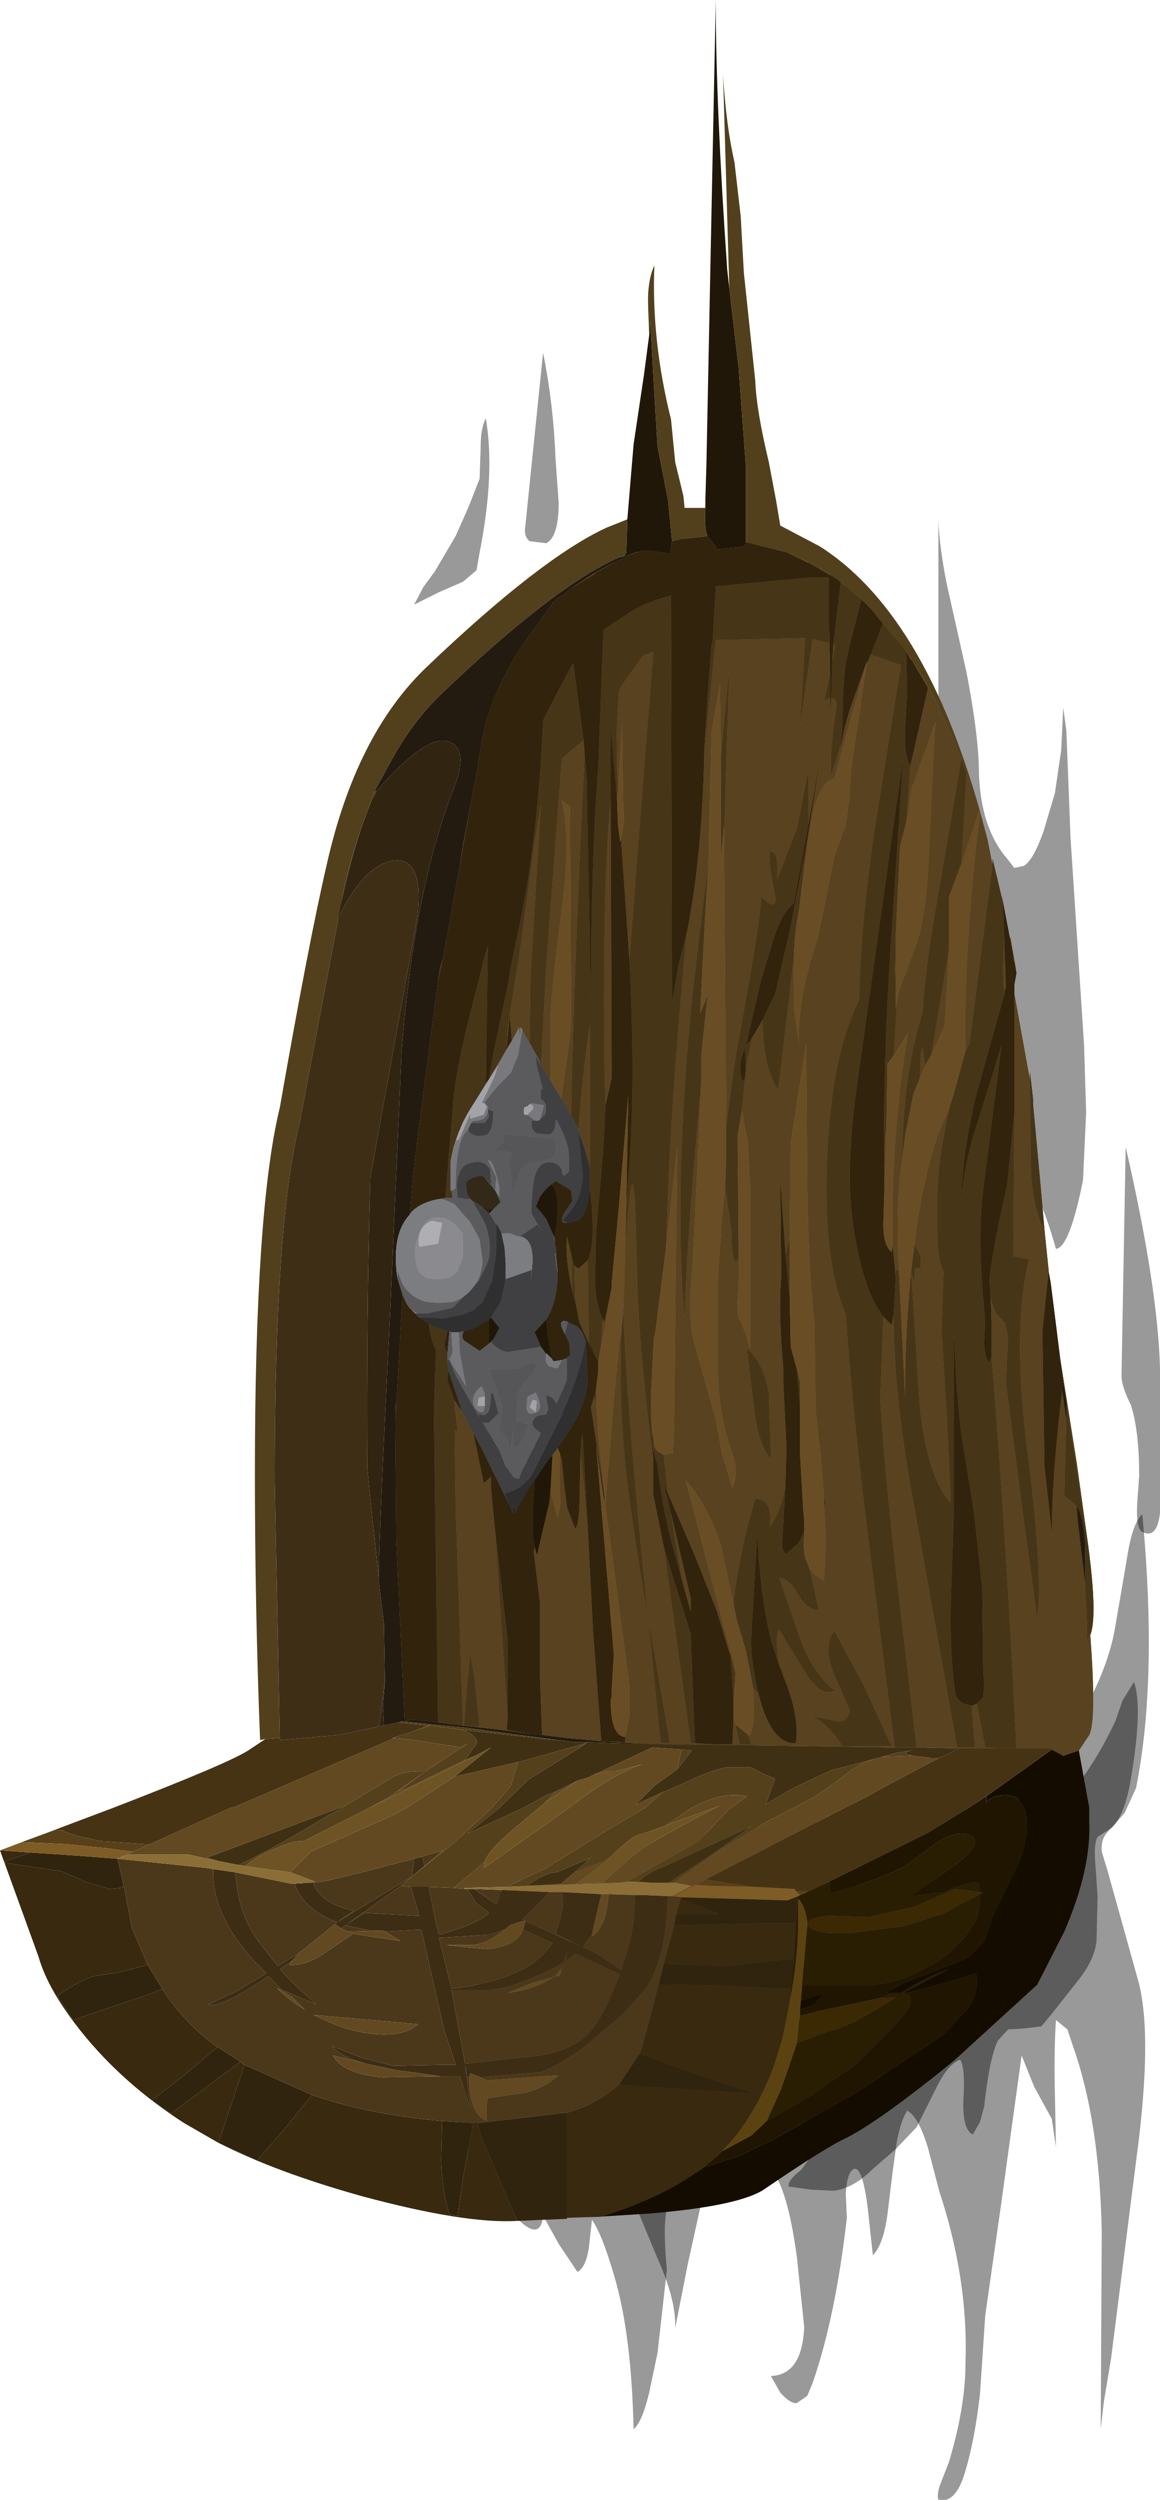 <?xml version="1.0" encoding="UTF-8" standalone="no"?>
<svg xmlns:xlink="http://www.w3.org/1999/xlink" height="120.1px" width="55.75px" xmlns="http://www.w3.org/2000/svg">
  <g transform="matrix(1.0, 0.0, 0.0, 1.0, 0.0, 0.0)">
    <use height="120.1" transform="matrix(1.0, 0.0, 0.0, 1.0, 0.0, 0.0)" width="55.75" xlink:href="#shape0"/>
    <use height="61.1" id="interaction_target" transform="matrix(1.0, 0.0, 0.0, 1.0, 19.0, 25.75)" width="33.55" xlink:href="#sprite0"/>
  </g>
  <defs>
    <g id="shape0" transform="matrix(1.0, 0.0, 0.0, 1.0, 0.0, 0.0)">
      <path d="M23.6 91.1 L28.6 89.3 Q31.5 88.3 35.4 87.85 L42.3 87.3 45.95 87.05 49.55 86.4 50.8 85.55 51.85 83.5 52.55 81.3 Q53.35 79.65 53.6 78.15 L54.25 74.35 Q54.5 73.1 54.9 72.75 55.65 80.65 54.6 85.9 L54.05 87.1 53.2 88.05 Q52.9 88.4 52.95 88.95 L53.25 89.95 54.7 95.15 Q55.35 97.5 54.75 102.65 L53.4 113.3 53.05 115.4 52.9 116.7 52.95 107.25 Q52.85 101.9 51.55 98.25 L51.3 97.5 50.75 97.05 Q50.65 98.5 50.7 100.7 L50.75 103.15 50.55 101.8 49.7 100.25 49.1 98.75 48.1 106.0 47.35 111.25 47.1 115.0 Q46.85 117.2 46.4 118.7 45.95 120.3 45.1 120.1 45.0 119.8 45.25 119.2 L45.6 118.3 Q46.4 115.65 46.4 113.55 46.55 109.55 45.15 105.3 L44.6 103.2 Q44.15 101.7 43.6 101.4 43.3 101.85 43.1 102.9 L42.9 104.35 42.65 106.4 Q42.45 107.85 41.95 108.35 L41.7 106.05 Q41.45 104.1 41.05 104.2 40.7 104.35 40.65 105.4 L40.7 106.55 Q40.15 111.35 39.05 114.5 L38.8 115.1 38.3 115.45 Q38.0 115.5 37.5 114.95 L37.05 114.15 Q38.55 114.1 38.65 111.8 L38.3 108.45 Q37.9 105.5 37.25 104.5 L36.75 104.1 36.0 104.3 32.95 105.25 32.35 105.55 32.05 106.15 Q31.85 106.9 32.05 109.05 L31.6 113.05 31.2 114.95 Q30.85 116.4 30.45 116.7 30.35 112.2 29.55 109.45 28.95 107.35 28.45 106.65 L28.3 108.0 Q28.15 108.95 27.75 109.15 L26.85 107.8 26.1 106.45 Q25.95 108.0 24.3 105.95 23.45 105.0 22.55 103.35 21.4 101.15 22.25 100.6 L23.6 91.1" fill="url(#gradient0)" fill-rule="evenodd" stroke="none"/>
      <path d="M25.75 94.45 Q28.45 92.65 29.95 91.8 32.55 90.35 34.6 90.4 L40.85 90.6 Q44.6 90.6 46.95 89.6 51.2 87.8 53.6 82.7 L53.95 81.7 54.5 80.8 Q54.95 82.1 54.3 85.75 54.0 87.25 53.45 87.8 L52.75 88.25 Q52.55 88.6 52.65 89.65 L52.75 91.1 52.7 93.25 Q52.6 94.15 51.85 95.1 L50.55 96.75 50.05 97.35 49.25 97.45 48.45 97.5 47.95 98.05 Q47.55 98.9 47.3 101.2 L47.1 101.95 46.75 102.55 Q46.25 102.3 46.3 100.9 46.4 99.35 46.15 98.95 45.55 99.15 44.95 100.4 L44.05 102.2 43.05 103.25 41.95 104.2 Q41.0 105.15 40.05 105.25 L39.0 105.2 37.9 105.05 Q37.85 104.75 38.5 104.25 L39.25 103.25 39.0 102.15 Q38.65 101.6 38.1 101.55 37.65 101.5 36.75 102.0 L35.45 102.75 Q33.95 103.65 33.75 104.25 33.65 104.7 33.7 105.85 L33.05 108.8 32.45 111.85 Q32.5 110.5 31.6 108.5 L30.25 105.25 25.75 94.45" fill="url(#gradient1)" fill-rule="evenodd" stroke="none"/>
      <path d="M51.25 35.1 L51.45 40.25 52.1 50.2 52.2 53.45 52.05 56.7 Q51.4 59.95 50.75 60.0 49.95 57.15 48.85 55.6 47.35 53.4 45.0 52.8 L43.25 52.6 41.45 52.55 35.6 51.75 45.1 34.6 45.1 25.0 Q45.15 26.3 45.5 28.05 L46.45 32.3 Q47.05 35.4 47.05 37.2 47.15 39.8 48.4 41.25 L48.75 41.7 49.2 41.6 Q49.65 41.35 50.15 39.95 L50.7 38.1 51.0 36.05 51.1 34.0 51.25 35.1" fill="url(#gradient2)" fill-rule="evenodd" stroke="none"/>
      <path d="M22.5 24.4 L23.05 23.0 23.1 21.5 Q23.1 20.55 23.35 20.1 23.8 22.75 23.05 26.55 L22.9 27.4 22.25 27.95 21.1 28.45 19.9 29.05 20.35 28.2 20.9 27.45 21.9 25.75 22.5 24.4" fill="url(#gradient3)" fill-rule="evenodd" stroke="none"/>
      <path d="M25.25 25.25 L26.1 16.95 Q26.6 19.4 26.7 22.05 L26.85 24.15 Q26.85 25.8 26.25 26.1 L25.45 26.0 Q25.15 25.75 25.25 25.25" fill="url(#gradient4)" fill-rule="evenodd" stroke="none"/>
      <path d="M55.75 65.75 L55.75 71.2 55.75 72.7 Q55.6 73.95 54.9 73.6 54.6 73.45 54.65 72.3 L54.75 70.9 Q54.75 68.75 54.35 67.5 53.9 66.6 53.9 66.1 L54.1 55.1 Q55.65 61.85 55.75 65.75" fill="url(#gradient5)" fill-rule="evenodd" stroke="none"/>
      <path d="M28.85 106.5 L27.25 106.55 27.25 101.5 Q28.8 101.05 29.75 100.15 L30.2 100.2 33.1 100.4 36.4 100.6 33.3 99.6 30.75 98.65 31.0 97.85 31.65 95.35 31.75 95.35 34.75 95.4 37.5 95.55 38.0 95.55 37.95 96.2 37.9 96.5 37.6 97.95 37.2 99.25 Q36.25 101.8 34.7 103.35 L34.6 103.45 34.5 103.55 33.85 104.1 Q33.7 104.25 33.5 104.35 31.65 105.65 28.85 106.5 M24.85 106.7 Q22.35 106.85 17.35 105.5 13.25 104.35 10.5 102.95 L8.85 102.0 Q5.9 100.1 3.9 97.6 2.3 95.6 1.85 94.0 L0.2 89.45 0.0 88.9 1.45 89.0 0.2 89.45 0.25 89.5 2.95 89.9 4.1 90.4 5.25 90.75 5.8 90.7 5.95 90.6 6.35 92.65 7.1 94.4 5.75 94.75 4.45 94.95 Q3.55 95.3 2.75 95.9 L3.5 97.05 7.2 95.8 7.8 95.55 Q8.85 97.2 10.45 98.35 L8.85 99.7 7.3 100.9 8.2 101.55 11.55 99.05 11.75 99.2 10.5 102.95 12.35 103.8 13.7 102.25 15.0 100.65 Q17.75 101.6 21.25 101.9 L21.2 103.75 Q21.25 105.35 21.6 106.4 L22.0 106.45 22.25 104.65 22.75 102.0 22.95 102.0 23.1 102.6 24.85 106.7 M31.9 94.35 L32.4 92.5 36.6 92.4 36.95 92.4 37.9 92.4 38.25 92.4 38.15 94.1 36.7 94.25 34.95 94.45 31.9 94.35 M32.5 91.95 L32.7 91.25 33.7 91.6 34.55 91.95 32.5 91.95" fill="#38290f" fill-rule="evenodd" stroke="none"/>
      <path d="M27.25 106.55 L27.25 106.6 26.0 106.65 24.85 106.7 23.1 102.6 22.95 102.0 27.25 101.5 27.25 106.55 M5.65 89.3 L5.95 90.6 5.8 90.7 5.25 90.75 4.1 90.4 2.95 89.9 0.25 89.5 0.2 89.45 1.45 89.0 3.7 89.15 5.65 89.3 M7.1 94.4 L7.8 95.55 7.2 95.8 3.5 97.05 2.75 95.9 Q3.55 95.3 4.45 94.95 L5.75 94.75 7.1 94.4 M10.45 98.35 L10.7 98.5 11.55 99.05 8.2 101.55 7.3 100.9 8.85 99.7 10.45 98.35 M11.75 99.2 L15.0 100.65 13.7 102.25 12.35 103.8 10.5 102.95 11.75 99.2 M21.25 101.9 L22.05 101.95 22.75 102.0 22.25 104.65 22.0 106.45 21.6 106.4 Q21.25 105.35 21.2 103.75 L21.25 101.9 M29.75 100.15 L30.75 98.65 33.3 99.6 36.4 100.6 33.1 100.4 30.2 100.2 29.75 100.15 M31.65 95.35 L31.9 94.35 34.95 94.45 36.7 94.25 38.15 94.1 38.0 95.55 37.5 95.55 34.75 95.4 31.75 95.35 31.65 95.35 M32.4 92.5 L32.5 91.95 34.55 91.95 33.7 91.6 32.7 91.25 32.7 91.2 32.75 91.15 37.85 91.3 38.35 91.1 38.25 92.4 37.9 92.4 36.95 92.4 36.6 92.4 32.4 92.5" fill="#31240e" fill-rule="evenodd" stroke="none"/>
      <path d="M32.3 91.1 L32.35 91.1 32.75 91.15 32.7 91.2 32.7 91.25 32.5 91.95 32.4 92.5 31.9 94.35 31.65 95.35 31.0 97.85 30.75 98.65 29.75 100.15 Q28.8 101.05 27.25 101.5 L22.95 102.0 22.75 102.0 22.05 101.95 21.25 101.9 Q17.75 101.6 15.0 100.65 L11.75 99.2 11.55 99.05 10.7 98.5 10.45 98.35 Q8.85 97.2 7.8 95.55 L7.1 94.4 6.35 92.65 5.95 90.6 5.65 89.3 10.0 89.75 10.25 89.8 Q10.15 91.95 12.25 94.25 L12.8 94.8 11.4 95.65 10.0 96.3 Q10.5 96.55 12.9 94.95 L13.55 95.6 15.2 96.3 14.1 95.3 13.45 94.6 14.05 94.2 13.9 94.4 Q14.65 94.45 15.5 93.9 L16.9 92.95 16.9 92.9 19.25 93.25 18.5 92.8 20.25 92.7 21.35 97.55 21.9 99.2 21.45 99.2 18.9 99.25 17.35 98.85 15.95 98.3 Q16.45 98.9 17.85 99.2 L16.0 98.75 Q16.5 99.65 18.4 99.8 L21.25 99.75 22.1 99.75 22.6 101.25 22.35 99.15 22.45 99.8 22.55 99.8 Q22.55 101.55 23.4 101.9 23.35 101.15 23.45 100.8 L25.25 100.55 Q26.2 100.3 26.85 99.7 L26.1 99.75 23.4 99.95 22.6 99.6 23.1 99.8 26.0 99.55 Q26.95 99.2 28.05 98.35 L29.9 96.8 31.1 95.45 Q31.9 94.1 32.05 91.9 L32.1 91.1 32.3 91.1 M14.35 93.85 L13.35 94.45 12.4 93.25 Q11.6 92.1 11.4 90.75 L11.3 89.95 14.0 90.5 14.15 90.5 Q14.6 91.75 16.2 92.35 L17.0 91.8 Q15.4 91.45 15.05 90.45 L15.75 90.35 15.95 90.3 17.6 89.9 18.55 89.65 18.7 89.6 18.75 89.6 19.3 89.45 19.55 89.4 19.9 89.3 19.8 90.15 16.2 92.35 16.1 92.45 14.35 93.85 M21.8 90.7 L22.35 90.75 22.45 90.75 22.9 91.45 23.5 91.9 Q22.95 92.45 21.1 92.95 L20.9 92.2 20.9 92.1 20.6 90.65 21.8 90.7 M19.25 90.6 L19.75 90.65 20.15 92.05 17.5 91.9 16.6 92.5 17.8 92.75 18.4 92.75 16.7 92.8 16.4 92.65 16.6 92.5 19.25 90.6 M22.8 90.75 L24.1 90.8 23.85 91.5 22.8 90.75 M26.4 90.9 L27.0 90.9 Q27.2 91.5 26.7 92.9 L28.0 93.55 25.25 92.3 25.15 92.7 26.55 93.35 26.4 93.55 Q25.3 95.1 21.7 95.55 L21.1 93.1 23.45 92.95 24.25 92.7 Q23.45 93.35 22.75 93.45 L21.45 93.45 23.45 93.65 Q24.85 93.5 25.15 92.7 L25.25 92.25 25.1 92.2 25.7 91.65 26.4 90.9 M30.5 91.05 Q30.6 92.6 29.85 94.65 L28.65 93.85 28.0 93.55 28.45 92.9 28.45 93.05 Q29.15 92.6 29.25 91.0 L30.5 91.05 M22.35 99.15 L21.7 95.6 23.6 95.6 Q24.6 95.55 26.7 94.5 L27.1 94.25 27.25 93.75 27.2 94.2 27.65 93.85 29.8 94.85 29.25 96.15 Q28.65 97.45 28.0 97.95 27.35 98.5 25.95 98.75 L22.35 99.15 M20.3 89.2 L20.4 89.15 20.95 89.0 21.3 88.9 20.4 89.65 20.3 89.2 M20.1 97.25 L15.05 96.8 15.5 97.0 Q16.6 97.55 17.8 97.7 19.35 97.9 20.1 97.25 M13.3 95.5 Q13.9 96.1 14.65 96.55 L14.05 95.95 13.3 95.5 M25.5 95.3 L24.4 95.75 Q25.8 95.55 26.65 94.95 L25.5 95.3 M26.9 94.95 L27.0 94.55 26.65 94.95 26.9 94.95" fill="#4b381a" fill-rule="evenodd" stroke="none"/>
      <path d="M42.9 95.75 L43.3 95.75 Q44.65 94.9 45.6 94.6 L43.4 95.75 43.55 95.75 43.65 95.8 Q44.1 96.2 42.95 97.35 L41.1 99.2 38.95 100.7 36.85 101.9 37.55 100.35 38.1 98.75 38.3 98.15 39.8 97.6 Q40.95 97.35 43.05 95.95 L42.25 96.0 42.9 95.75 M38.7 90.95 L39.85 90.4 39.9 90.95 Q41.95 90.45 43.5 89.65 L44.85 88.65 Q45.75 88.0 46.35 88.1 47.55 88.3 45.9 89.6 L43.75 91.1 45.35 90.9 Q46.6 90.35 47.05 90.45 L47.1 90.9 45.9 90.75 43.95 91.6 41.75 92.1 40.2 92.05 Q39.2 92.0 38.8 92.35 38.7 91.6 38.4 91.25 L38.35 91.3 Q38.45 93.65 37.95 96.2 L38.0 95.55 38.15 94.1 38.25 92.4 38.35 91.1 38.45 91.05 38.7 90.95 M38.8 92.5 Q39.3 93.0 41.05 92.85 L43.4 92.55 45.3 91.95 47.1 91.0 Q47.1 92.05 46.7 92.6 45.8 94.0 44.1 94.75 42.95 95.35 41.35 95.4 L38.55 95.4 38.5 96.1 38.45 96.55 38.6 94.7 38.8 92.5" fill="#291d02" fill-rule="evenodd" stroke="none"/>
      <path d="M32.1 91.1 L32.05 91.9 Q31.9 94.1 31.1 95.45 L29.9 96.8 28.05 98.35 Q26.95 99.2 26.0 99.55 L23.1 99.8 22.6 99.6 22.55 99.8 22.45 99.8 22.35 99.15 22.6 101.25 22.1 99.75 21.25 99.75 21.15 99.75 20.1 99.6 19.0 99.45 17.85 99.2 Q16.45 98.9 15.95 98.3 L17.35 98.85 18.9 99.25 21.45 99.2 21.9 99.2 21.35 97.55 20.25 92.7 18.5 92.8 18.4 92.75 17.8 92.75 16.6 92.5 17.5 91.9 20.15 92.05 19.75 90.65 20.6 90.65 20.9 92.1 20.9 92.2 21.1 92.95 Q22.95 92.45 23.5 91.9 L22.9 91.45 22.45 90.75 22.8 90.75 23.85 91.5 24.1 90.8 26.4 90.9 25.7 91.65 25.1 92.2 25.25 92.25 24.6 92.45 24.55 92.45 24.25 92.7 23.45 92.95 21.1 93.1 21.7 95.55 Q25.3 95.1 26.4 93.55 L26.55 93.35 25.15 92.7 25.25 92.3 28.0 93.55 26.7 92.9 Q27.2 91.5 27.0 90.9 L28.9 91.0 28.7 91.85 28.45 92.9 28.0 93.55 28.65 93.85 29.85 94.65 Q30.6 92.6 30.5 91.05 L31.05 91.05 32.1 91.1 M14.05 94.2 L13.45 94.6 14.1 95.3 15.2 96.3 13.55 95.6 12.9 94.95 Q10.5 96.55 10.0 96.3 L11.4 95.65 12.8 94.8 12.25 94.25 Q10.15 91.95 10.25 89.8 L11.3 89.95 11.4 90.75 Q11.6 92.1 12.4 93.25 L13.35 94.45 14.35 93.85 14.05 94.2 M19.8 90.15 L19.25 90.6 16.6 92.5 16.4 92.65 16.1 92.45 16.2 92.35 19.8 90.15 19.9 89.3 20.3 89.2 20.4 89.65 19.8 90.15 M22.35 99.15 L25.95 98.75 Q27.35 98.5 28.0 97.95 28.65 97.45 29.25 96.15 L29.8 94.85 27.65 93.85 27.2 94.2 27.25 93.75 27.1 94.25 26.7 94.5 Q24.6 95.55 23.6 95.6 L21.7 95.6 22.35 99.15 M15.05 90.45 Q15.4 91.45 17.0 91.8 L16.2 92.35 Q14.6 91.75 14.15 90.5 L15.05 90.45" fill="#3c2d14" fill-rule="evenodd" stroke="none"/>
      <path d="M43.85 84.35 L44.7 84.45 45.15 84.45 42.5 85.85 41.7 86.3 40.6 86.85 33.9 90.3 33.45 90.55 32.75 90.9 32.35 91.1 32.3 91.1 33.25 90.6 32.4 90.45 34.5 88.95 36.8 87.55 38.15 86.85 39.2 86.3 40.45 85.4 Q41.2 84.8 41.75 84.6 L42.05 84.5 42.4 84.4 43.85 84.35 M31.85 86.1 L31.0 86.85 28.9 88.1 26.25 89.75 24.55 90.55 24.45 90.65 22.3 90.7 22.35 90.75 21.8 90.7 23.3 89.45 23.25 89.75 27.0 87.1 27.35 86.85 Q29.4 85.25 30.9 84.75 L29.6 85.1 Q28.95 85.05 28.25 85.4 L31.35 83.95 32.75 84.05 32.55 85.0 31.45 85.8 30.55 86.7 31.85 86.1 M27.6 89.95 L29.1 89.4 29.1 89.45 27.7 90.5 28.95 90.45 30.15 89.4 Q31.05 88.55 34.4 86.85 L34.6 86.75 32.0 87.7 33.25 86.85 Q34.7 86.05 35.9 86.3 L35.15 86.85 35.0 86.95 33.6 88.45 32.0 89.35 30.4 90.25 30.15 90.4 30.7 90.4 31.25 90.45 30.15 90.4 29.85 90.45 25.35 90.6 26.95 90.5 27.6 89.95 M22.6 99.6 L23.4 99.95 26.1 99.75 26.85 99.7 Q26.2 100.3 25.25 100.55 L23.45 100.8 Q23.35 101.15 23.4 101.9 22.55 101.55 22.55 99.8 L22.6 99.6 M21.25 99.75 L18.4 99.8 Q16.5 99.65 16.0 98.75 L17.85 99.2 19.0 99.45 20.1 99.6 21.15 99.75 21.25 99.75 M18.5 92.8 L19.25 93.25 16.9 92.9 16.9 92.95 15.5 93.9 Q14.65 94.45 13.9 94.4 L14.05 94.2 14.35 93.85 16.1 92.45 16.4 92.65 16.7 92.8 18.4 92.75 18.5 92.8 M7.2 88.6 L10.3 87.2 11.1 86.85 11.3 86.8 18.95 83.5 19.9 83.6 22.15 83.95 22.5 83.75 20.45 85.1 20.1 85.1 Q19.3 85.1 18.75 85.45 L16.6 86.75 9.95 89.25 10.45 89.4 9.05 89.1 6.15 89.1 5.65 89.3 6.4 88.95 7.2 88.6 M19.8 83.2 L20.6 82.9 20.65 82.9 19.8 83.2 M14.0 90.5 L15.15 90.4 13.95 89.95 14.95 88.95 18.9 87.2 19.55 86.85 21.85 85.35 24.9 84.65 24.55 85.8 23.65 86.85 21.8 88.55 19.8 90.15 20.4 89.65 21.3 88.9 20.95 89.0 20.4 89.15 20.3 89.2 19.9 89.3 19.55 89.4 19.3 89.45 18.75 89.6 18.7 89.6 18.55 89.65 17.6 89.9 15.95 90.3 15.75 90.35 15.05 90.45 14.15 90.5 14.0 90.5 M27.75 85.55 L26.2 86.6 26.75 86.05 27.75 85.55 M28.15 83.75 L28.25 83.7 27.65 84.1 28.15 83.75 M22.35 84.55 L22.85 84.35 17.75 86.85 18.6 86.4 20.45 85.1 19.15 86.05 19.6 85.9 22.35 84.55 M28.9 91.0 L31.05 91.05 30.5 91.05 29.25 91.0 Q29.15 92.6 28.45 93.05 L28.45 92.9 28.7 91.85 28.9 91.0 M25.25 92.25 L25.15 92.7 Q24.85 93.5 23.45 93.65 L21.45 93.45 22.75 93.45 Q23.45 93.35 24.25 92.7 L24.55 92.45 24.6 92.45 25.25 92.25 M13.3 95.5 L14.05 95.95 14.65 96.55 Q13.9 96.1 13.3 95.5 M20.1 97.25 Q19.35 97.9 17.8 97.7 16.6 97.55 15.5 97.0 L15.05 96.8 20.1 97.25 M25.5 95.3 L26.65 94.95 Q25.8 95.55 24.4 95.75 L25.5 95.3 M26.9 94.95 L26.65 94.95 27.0 94.55 26.9 94.95" fill="#624921" fill-rule="evenodd" stroke="none"/>
      <path d="M47.4 86.3 L47.4 86.6 Q47.65 86.25 48.4 86.25 L48.85 86.35 49.1 86.7 49.2 86.85 Q49.6 87.9 48.95 89.5 L47.7 92.1 47.3 93.25 46.55 94.05 44.55 94.85 Q43.2 95.3 42.6 95.75 L42.9 95.75 42.25 96.0 39.4 96.6 38.45 96.85 38.45 96.55 39.15 96.3 39.6 95.75 38.7 96.05 38.5 96.1 38.55 95.4 41.35 95.4 Q42.95 95.35 44.1 94.75 45.8 94.0 46.7 92.6 47.1 92.05 47.1 91.0 L47.25 90.95 47.1 90.9 47.05 90.45 Q46.6 90.35 45.35 90.9 L43.75 91.1 45.9 89.6 Q47.55 88.3 46.35 88.1 45.75 88.0 44.85 88.65 L43.5 89.65 Q41.95 90.45 39.9 90.95 L39.85 90.4 44.6 88.05 46.55 86.85 47.4 86.3 M43.55 95.75 L44.35 95.55 45.65 95.2 46.9 94.8 Q47.1 95.55 46.55 96.45 L45.35 97.75 41.3 100.45 37.25 102.75 35.6 103.55 33.95 104.1 33.85 104.1 34.5 103.55 34.6 103.45 34.7 103.35 36.1 102.6 36.85 101.9 38.95 100.7 41.1 99.2 42.95 97.35 Q44.1 96.2 43.65 95.8 L43.55 95.75" fill="#201501" fill-rule="evenodd" stroke="none"/>
      <path d="M51.85 84.1 L52.35 86.85 52.35 87.5 Q52.45 89.8 51.15 92.8 L49.85 95.35 45.85 99.0 Q42.35 101.85 40.7 102.7 39.7 103.15 36.7 105.2 35.45 106.0 31.15 106.35 L28.75 106.5 28.85 106.5 Q31.65 105.65 33.5 104.35 33.7 104.25 33.85 104.1 L33.95 104.1 35.6 103.55 37.25 102.75 41.3 100.45 45.35 97.75 46.55 96.45 Q47.1 95.55 46.9 94.8 L45.65 95.2 44.35 95.55 43.55 95.75 43.4 95.75 45.6 94.6 Q44.65 94.9 43.3 95.75 L42.9 95.75 42.6 95.75 Q43.2 95.3 44.55 94.85 L46.55 94.05 47.3 93.25 47.7 92.1 48.95 89.5 Q49.6 87.9 49.2 86.85 L49.1 86.7 48.85 86.35 48.4 86.25 Q47.65 86.25 47.4 86.6 L47.4 86.3 50.55 84.05 51.1 84.35 51.85 84.1 M38.5 96.1 L38.7 96.05 39.6 95.75 39.15 96.3 38.45 96.55 38.5 96.1" fill="#150c00" fill-rule="evenodd" stroke="none"/>
      <path d="M2.0 88.15 L5.45 86.85 Q11.15 84.65 12.0 84.05 L12.75 83.55 13.45 83.5 13.45 83.6 16.3 83.35 18.2 82.95 18.45 82.9 19.15 82.75 20.6 82.9 19.8 83.2 18.85 83.5 18.95 83.5 11.3 86.8 11.1 86.85 10.3 87.2 7.2 88.6 7.0 88.6 4.8 88.45 3.7 88.2 2.95 87.95 3.1 87.95 2.7 87.9 2.0 88.15 M47.85 84.0 L48.0 84.0 48.2 84.0 48.85 84.0 50.5 84.0 50.55 84.05 47.4 86.3 46.55 86.85 44.6 88.05 39.85 90.4 38.7 90.95 38.8 90.85 38.25 90.85 38.2 90.75 36.25 90.65 33.9 90.3 40.6 86.85 41.7 86.3 42.5 85.85 45.15 84.45 45.4 84.35 46.1 84.0 47.85 84.0" fill="#463314" fill-rule="evenodd" stroke="none"/>
      <path d="M42.4 84.4 L43.15 84.2 43.85 84.1 Q43.65 84.1 43.5 84.25 L43.85 84.35 42.4 84.4 M42.05 84.5 L41.75 84.6 Q41.2 84.8 40.45 85.4 L39.2 86.3 38.15 86.85 36.8 87.55 34.5 88.95 32.4 90.45 32.15 90.45 34.2 89.1 36.1 87.75 31.75 89.75 Q31.25 89.9 30.7 90.4 L30.15 90.4 30.4 90.25 32.0 89.35 33.6 88.45 35.0 86.95 35.15 86.85 35.9 86.3 Q34.7 86.05 33.25 86.85 L32.0 87.7 30.9 88.1 Q30.5 88.15 29.95 88.65 L29.1 89.4 27.6 89.95 28.4 89.25 26.75 89.95 Q26.1 90.0 25.35 90.6 L24.45 90.65 24.55 90.55 26.25 89.75 28.9 88.1 31.0 86.85 31.85 86.1 32.0 86.05 33.45 85.4 Q34.35 85.0 34.95 84.9 L36.05 84.9 36.65 85.2 37.25 85.45 36.8 86.7 Q37.8 86.0 39.95 85.05 L42.05 84.5 M32.75 84.05 L33.25 84.1 32.55 85.0 32.75 84.05 M16.6 86.75 L18.75 85.45 Q19.3 85.1 20.1 85.1 L20.45 85.1 22.5 83.75 22.15 83.95 19.9 83.6 18.95 83.5 18.85 83.5 19.8 83.2 20.65 82.9 22.2 83.1 Q22.65 83.25 22.85 83.5 L22.95 83.7 22.35 84.55 19.6 85.9 19.15 86.05 20.45 85.1 18.6 86.4 17.75 86.85 14.6 88.45 Q14.15 88.4 13.25 88.8 12.25 89.2 11.8 89.65 L11.45 89.6 Q13.0 88.9 15.8 87.2 L15.9 87.15 16.45 86.85 16.6 86.75 M26.2 86.6 L25.25 87.4 Q23.45 88.85 23.3 89.45 L21.8 90.7 20.6 90.65 19.75 90.65 19.25 90.6 19.8 90.15 21.8 88.55 23.65 86.85 24.55 85.8 24.9 84.65 25.3 84.55 28.15 83.75 27.65 84.1 25.4 85.5 24.0 86.85 23.95 86.9 22.45 88.1 25.15 86.85 26.25 86.25 26.75 86.05 26.2 86.6" fill="#55401c" fill-rule="evenodd" stroke="none"/>
      <path d="M38.8 92.35 Q39.2 92.0 40.2 92.05 L41.75 92.1 43.95 91.6 45.9 90.75 47.1 90.9 47.25 90.95 47.1 91.0 45.3 91.95 43.4 92.55 41.05 92.85 Q39.3 93.0 38.8 92.5 L38.8 92.35 M38.45 96.85 L39.4 96.6 42.25 96.0 43.05 95.95 Q40.95 97.35 39.8 97.6 L38.3 98.15 38.4 97.1 38.45 96.85" fill="#3a2903" fill-rule="evenodd" stroke="none"/>
      <path d="M1.05 88.5 L2.0 88.15 2.7 87.9 3.1 87.95 2.95 87.95 3.7 88.2 4.8 88.45 7.0 88.6 7.2 88.6 6.4 88.95 6.25 88.95 5.15 88.8 3.2 88.6 1.05 88.5 M33.9 90.3 L36.25 90.65 34.1 90.6 33.45 90.55 33.9 90.3 M38.25 90.85 L38.8 90.85 38.7 90.95 38.45 91.05 38.25 90.85" fill="#584019" fill-rule="evenodd" stroke="none"/>
      <path d="M0.0 88.9 L1.05 88.5 3.2 88.6 5.15 88.8 6.25 88.95 6.4 88.95 5.65 89.3 3.7 89.15 1.45 89.0 0.0 88.9 M36.25 90.65 L38.2 90.75 38.25 90.85 38.45 91.05 38.35 91.1 37.85 91.3 32.75 91.15 32.35 91.1 32.75 90.9 33.45 90.55 34.1 90.6 36.25 90.65" fill="#7e5c25" fill-rule="evenodd" stroke="none"/>
      <path d="M38.8 92.35 L38.8 92.5 38.6 94.7 38.45 96.55 38.45 96.85 38.4 97.1 38.3 98.15 38.1 98.75 37.55 100.35 36.85 101.9 36.1 102.6 34.7 103.35 Q36.25 101.8 37.2 99.25 L37.6 97.95 37.9 96.5 37.95 96.2 Q38.45 93.65 38.35 91.3 L38.4 91.25 Q38.7 91.6 38.8 92.35" fill="#5b4311" fill-rule="evenodd" stroke="none"/>
      <path d="M35.05 13.85 L34.75 3.6 Q34.9 6.05 35.3 7.8 L35.6 10.4 35.75 13.1 36.3 18.3 Q36.35 19.7 36.95 22.2 L37.3 24.05 37.5 25.25 39.4 26.25 Q44.75 29.65 47.45 40.3 L47.1 39.1 47.1 39.05 47.05 38.95 46.45 37.15 46.2 36.45 46.2 36.5 Q45.05 33.45 43.55 31.3 L41.8 29.2 41.8 29.15 41.7 29.05 40.7 28.2 40.6 28.1 40.6 28.15 40.4 27.95 40.1 27.75 40.05 27.7 39.95 27.65 39.4 27.3 38.85 27.0 37.85 26.55 35.85 26.05 35.85 22.45 35.5 17.7 35.05 13.85 M50.95 65.25 L51.75 70.3 52.3 74.25 52.1 73.05 51.95 72.0 51.75 70.65 51.25 67.4 51.1 66.4 50.95 65.25 M12.75 83.55 L12.5 83.6 Q12.25 77.25 12.25 70.8 12.25 58.1 13.45 53.2 14.85 45.2 15.7 41.55 17.1 35.3 20.5 32.05 26.0 26.8 29.15 25.35 L30.15 24.95 30.1 26.55 30.0 26.7 29.7 26.8 Q26.65 28.15 21.25 33.3 20.15 34.35 19.3 35.7 L19.05 36.1 17.95 38.1 18.05 38.0 Q17.15 40.05 16.55 42.6 L14.4 53.95 Q13.2 58.75 13.2 71.1 L13.45 83.5 12.75 83.55 M31.2 16.1 L31.15 14.75 Q31.1 13.5 31.45 12.75 31.3 16.35 32.25 20.15 L32.45 22.2 32.85 23.85 32.9 24.4 33.9 24.4 Q33.85 25.1 33.95 25.6 L34.0 25.75 32.75 25.9 32.3 26.0 32.1 24.0 31.6 21.45 31.45 18.95 31.25 15.45 31.2 16.1 M19.15 82.75 L19.3 82.7 22.35 83.0 26.8 83.6 27.25 83.65 26.2 83.55 22.2 83.1 20.65 82.9 20.6 82.9 19.15 82.75 M29.6 83.75 L31.4 83.8 40.5 83.9 41.85 83.9 43.0 83.95 29.6 83.75 M46.0 83.95 L46.85 83.95 47.85 84.0 46.1 84.0 46.05 84.0 44.05 83.95 46.0 83.95" fill="#52401d" fill-rule="evenodd" stroke="none"/>
      <path d="M27.25 83.65 L27.6 83.7 28.25 83.7 29.6 83.75 43.0 83.95 44.05 83.95 46.05 84.0 46.1 84.0 45.4 84.35 45.15 84.45 44.7 84.45 43.85 84.35 43.5 84.25 Q43.65 84.1 43.85 84.1 L43.15 84.2 42.4 84.4 42.05 84.5 39.95 85.05 Q37.8 86.0 36.8 86.7 L37.25 85.45 36.65 85.2 36.05 84.9 34.95 84.9 Q34.35 85.0 33.45 85.4 L32.0 86.05 31.85 86.1 30.55 86.7 31.45 85.8 32.55 85.0 33.25 84.1 32.75 84.05 31.35 83.95 28.25 85.4 27.75 85.55 26.75 86.05 26.25 86.25 25.15 86.85 22.45 88.1 23.95 86.9 24.0 86.85 25.4 85.5 27.65 84.1 28.25 83.7 28.15 83.75 25.3 84.55 24.9 84.65 21.85 85.35 23.6 83.95 22.85 84.35 22.35 84.55 22.95 83.7 22.85 83.5 Q22.65 83.25 22.2 83.1 L26.2 83.55 27.25 83.65 M25.35 90.6 Q26.1 90.0 26.75 89.95 L28.4 89.25 27.6 89.95 26.95 90.5 25.35 90.6 M30.7 90.4 Q31.25 89.9 31.75 89.75 L36.1 87.75 34.2 89.1 32.15 90.45 31.25 90.45 30.7 90.4 M10.45 89.4 L9.95 89.25 16.6 86.75 16.45 86.85 15.9 87.15 15.8 87.2 Q13.0 88.9 11.45 89.6 L10.45 89.4" fill="#3f3014" fill-rule="evenodd" stroke="none"/>
      <path d="M24.45 90.65 L25.35 90.6 29.85 90.45 30.15 90.4 31.25 90.45 32.15 90.45 32.4 90.45 33.25 90.6 32.3 91.1 32.1 91.1 31.05 91.05 28.9 91.0 27.0 90.9 26.4 90.9 24.1 90.8 22.8 90.75 22.45 90.75 22.35 90.75 22.3 90.7 24.45 90.65 M10.25 89.8 L10.0 89.75 5.65 89.3 6.15 89.1 9.05 89.1 10.45 89.4 11.45 89.6 11.8 89.65 12.1 89.7 13.95 89.95 15.15 90.4 14.0 90.5 11.3 89.95 10.25 89.8" fill="#8b6e36" fill-rule="evenodd" stroke="none"/>
      <path d="M29.1 89.4 L29.95 88.65 Q30.5 88.15 30.9 88.1 L32.0 87.7 34.6 86.75 34.4 86.85 Q31.05 88.55 30.15 89.4 L28.95 90.45 27.7 90.5 29.1 89.45 29.1 89.4 M13.95 89.95 L12.1 89.7 11.8 89.65 Q12.25 89.2 13.25 88.8 14.15 88.4 14.6 88.45 L17.75 86.85 22.85 84.35 23.6 83.95 21.85 85.35 19.55 86.85 18.9 87.2 14.95 88.95 13.95 89.95 M28.25 85.4 Q28.95 85.05 29.6 85.1 L30.9 84.75 Q29.4 85.25 27.35 86.85 L27.0 87.1 23.25 89.75 23.3 89.45 Q23.45 88.85 25.25 87.4 L26.2 86.6 27.75 85.55 28.25 85.4" fill="#6e5424" fill-rule="evenodd" stroke="none"/>
      <path d="M47.45 40.3 L47.7 41.55 46.6 50.15 46.4 50.5 46.4 50.05 Q46.35 45.35 47.1 39.1 L47.45 40.3 M48.75 47.75 L49.5 51.9 49.55 55.85 Q49.55 57.4 49.95 58.55 L50.2 59.1 50.4 61.05 50.1 63.95 50.2 70.45 50.55 73.65 Q50.55 70.9 51.05 66.8 L51.25 68.2 51.15 71.85 51.75 72.35 51.8 73.05 52.15 76.05 52.25 78.2 52.25 78.8 52.35 78.55 52.4 78.5 52.4 78.55 Q52.7 82.65 52.35 83.35 L51.85 84.1 51.1 84.35 50.55 84.05 50.5 84.0 48.85 84.0 Q48.35 73.65 47.65 65.15 L47.65 63.45 47.6 62.05 Q47.65 62.8 47.95 63.2 L48.3 63.55 48.45 64.2 48.35 66.45 49.1 72.25 49.85 77.75 Q50.15 75.7 49.35 69.5 48.65 63.8 49.45 60.5 L48.7 60.35 48.7 59.85 48.75 53.4 48.75 51.8 48.75 48.65 48.75 47.75 M37.85 26.55 L38.85 27.0 38.85 27.05 37.85 26.55 M39.4 27.3 L39.95 27.65 39.85 27.6 39.4 27.35 39.4 27.3 M41.8 29.2 L43.55 31.3 Q45.05 33.45 46.2 36.5 L45.15 42.65 Q44.45 46.55 44.35 48.6 L44.25 48.95 Q43.4 51.85 43.35 55.75 43.05 57.9 43.2 60.85 L43.2 61.0 43.05 61.0 43.05 61.35 42.9 59.85 42.9 58.45 Q42.9 54.1 43.65 49.6 L42.95 50.7 43.1 48.25 Q43.15 47.65 43.5 46.85 L44.05 45.35 Q44.4 44.45 44.6 42.05 L44.95 34.7 43.8 37.9 43.6 39.3 43.55 39.5 43.75 36.8 44.6 33.05 44.1 32.2 43.85 31.75 43.75 31.65 43.55 31.3 42.45 29.9 41.8 29.2 M46.45 37.15 L47.05 38.95 46.2 41.5 46.45 37.15 M28.55 27.6 L27.4 28.3 28.55 27.55 28.55 27.6 M24.45 47.1 L24.5 46.7 24.45 47.15 24.45 47.1 M28.05 35.55 L28.1 36.25 Q27.55 47.3 27.45 53.6 L27.1 52.95 27.0 52.8 27.0 52.65 27.45 49.35 27.4 38.75 27.0 38.45 Q27.45 40.4 27.0 43.65 26.45 47.95 26.45 48.95 L26.45 51.15 26.45 51.9 26.0 51.15 26.25 46.4 27.0 36.45 27.05 36.4 28.05 35.55 M33.0 44.85 L33.05 44.6 Q33.75 41.0 33.85 36.05 L34.4 30.75 38.7 30.65 38.45 34.9 39.05 30.7 39.85 30.9 39.85 30.15 39.9 32.35 39.6 33.7 Q39.75 33.55 39.9 33.55 L39.9 34.25 39.95 33.55 Q40.3 33.45 40.15 34.3 39.85 36.4 39.95 37.25 L40.4 35.8 40.35 36.15 40.5 35.4 40.85 34.05 41.55 32.1 41.65 31.8 40.3 36.65 40.3 36.7 40.1 37.4 Q39.45 37.5 39.05 39.1 L38.75 40.95 38.8 40.35 39.5 35.95 38.85 39.6 38.85 37.0 38.3 39.8 37.35 42.25 37.35 41.4 Q37.3 40.9 37.0 40.9 36.9 41.35 37.25 43.0 37.4 43.85 36.6 43.1 L35.3 51.1 34.9 54.1 34.8 40.05 35.05 32.1 34.65 36.2 34.6 32.85 34.2 35.15 34.05 40.7 34.05 41.3 33.3 47.6 Q32.35 56.95 32.9 63.4 33.0 59.65 33.7 52.05 L33.3 60.6 Q33.05 63.0 33.3 64.3 L34.4 68.2 34.7 69.85 35.2 71.5 Q35.45 70.95 35.3 70.15 L34.9 68.9 Q34.5 67.2 34.5 65.8 L34.5 61.45 34.7 58.55 34.85 57.0 35.15 59.15 Q35.2 61.15 35.5 60.4 L35.5 61.6 35.45 62.45 Q35.4 63.0 35.5 63.3 L35.85 64.1 36.05 64.85 36.05 57.1 35.95 54.8 35.75 53.9 35.65 53.2 35.65 53.4 35.8 51.85 35.85 51.25 36.15 49.85 36.65 49.0 Q36.7 51.35 37.4 52.35 L38.15 46.0 38.15 46.8 38.15 48.45 38.4 50.2 Q38.3 48.1 39.3 45.1 L39.7 43.15 40.1 41.15 40.65 39.65 40.85 38.15 Q40.85 37.05 41.2 35.0 L41.65 31.9 41.85 31.45 43.3 31.95 42.05 39.75 Q41.35 44.55 41.3 48.05 39.95 50.7 39.75 55.65 39.55 60.6 40.65 63.15 40.95 67.65 41.7 73.65 L43.0 83.95 41.85 83.9 42.85 83.9 41.55 81.05 40.1 78.35 Q39.55 79.05 40.05 80.35 L40.85 82.2 Q40.7 82.85 40.05 82.65 L39.0 82.45 Q39.75 82.75 40.5 83.9 L31.4 83.8 28.9 83.65 27.25 83.5 26.05 83.35 25.95 80.6 25.95 77.0 25.65 74.55 25.7 74.3 25.8 74.7 Q26.25 73.75 26.4 72.15 L26.45 71.7 Q26.55 72.4 26.8 72.95 L26.95 72.2 26.9 71.45 26.9 69.8 27.0 70.15 27.1 71.2 27.25 72.4 Q27.4 73.15 27.65 73.45 27.85 73.2 27.85 71.95 L27.9 69.7 28.25 73.4 28.5 78.3 28.9 83.65 30.05 83.7 30.05 83.45 30.25 82.45 30.25 80.95 29.3 73.8 29.1 72.4 29.1 72.2 29.5 67.3 29.8 64.25 29.85 64.1 Q29.75 67.25 30.05 70.35 30.35 73.2 31.15 77.7 L31.75 83.75 32.2 83.75 31.15 77.7 Q30.2 68.7 29.95 63.0 L30.0 61.75 30.05 59.7 30.25 57.65 Q30.45 55.8 30.55 58.55 L30.65 62.25 Q30.8 65.55 31.4 70.2 L31.4 71.8 31.9 74.3 33.2 83.75 34.25 83.8 35.2 83.8 35.25 82.5 35.35 82.85 35.55 83.8 36.1 83.8 35.95 83.35 36.05 83.35 Q36.3 82.9 36.2 81.1 L36.35 81.25 36.45 81.35 36.5 81.55 Q37.1 83.8 38.25 83.75 38.4 82.65 37.9 81.2 L37.4 79.85 37.4 79.75 Q37.25 78.45 37.45 78.3 L38.7 80.35 Q39.5 81.6 40.1 81.2 39.15 80.5 38.5 78.85 L37.45 75.8 Q37.95 75.85 38.35 76.6 38.8 77.35 39.35 77.35 L38.9 75.35 39.6 75.95 39.7 74.1 39.6 72.3 39.7 72.25 39.6 71.9 39.45 70.0 39.2 67.75 39.15 63.65 Q38.85 60.85 38.8 56.9 L38.75 50.05 38.0 54.9 37.95 59.5 37.75 60.25 37.5 56.6 37.55 61.35 Q37.4 63.05 37.65 65.75 L37.65 66.45 37.8 69.55 37.75 71.35 Q37.55 72.6 37.0 73.35 37.15 72.0 36.3 72.0 35.55 74.5 35.25 77.0 L34.65 74.25 Q34.05 72.35 32.95 71.1 L35.1 79.35 35.1 79.55 34.45 77.4 33.4 74.75 32.1 71.75 31.9 69.9 32.35 69.8 32.4 68.45 32.55 55.1 32.0 60.0 32.15 56.3 Q32.35 51.8 33.0 44.85 M40.0 31.8 L40.05 30.95 40.15 31.0 40.0 31.8 M24.4 83.15 L22.3 82.9 22.25 82.9 21.9 72.55 21.85 68.7 22.0 68.8 21.85 67.6 21.85 67.3 21.9 67.35 22.2 67.8 22.75 68.85 23.25 71.25 23.6 70.95 23.6 71.25 23.55 71.15 23.6 71.5 23.8 73.6 24.4 82.55 24.35 83.1 24.4 83.1 24.4 83.15 M29.7 38.0 Q29.55 35.7 29.75 33.2 L29.9 32.9 30.9 31.5 31.4 31.3 30.75 39.55 30.25 46.15 29.85 40.35 30.0 39.4 29.95 38.45 29.9 34.7 29.7 38.0 M32.8 76.0 L32.45 74.0 32.25 72.7 33.2 76.8 33.2 77.45 32.8 76.0 M29.35 38.4 L29.4 51.8 29.1 53.1 29.05 51.25 Q28.95 42.6 29.35 38.4 M28.95 63.35 L29.05 63.5 29.4 61.85 29.05 63.9 28.9 64.55 28.95 63.35 M29.75 57.9 L29.8 57.25 29.8 57.35 29.75 57.9 M24.35 50.35 L24.4 49.35 25.0 45.6 25.7 40.4 26.0 38.6 25.5 46.85 25.45 50.1 25.1 49.5 25.1 49.45 25.0 49.35 25.0 49.85 24.95 49.35 24.85 49.55 24.6 50.0 24.5 48.75 24.35 50.35 M28.05 55.05 L28.0 54.85 27.8 54.3 27.8 54.25 Q28.0 51.6 28.35 49.2 L28.35 57.1 28.35 57.0 28.35 56.25 28.35 56.2 28.35 56.1 28.05 55.05 M28.25 60.55 L28.3 64.55 Q27.9 63.9 27.85 63.55 L27.65 62.55 27.6 60.8 27.8 60.95 28.25 60.55 M44.05 83.95 L43.05 75.4 Q42.5 70.5 42.3 67.2 L42.4 64.7 42.45 64.7 42.4 64.65 42.45 63.25 42.85 63.65 42.95 63.15 Q42.95 67.15 43.95 72.45 L46.0 83.95 44.05 83.95 M42.5 55.05 L42.6 54.1 42.5 57.2 42.5 56.0 42.5 55.05 M43.05 45.95 L43.05 46.9 43.0 46.6 43.05 45.95 M45.6 45.65 L45.4 49.25 44.8 50.6 44.75 50.7 45.6 45.65 M44.45 51.2 L44.2 51.8 44.25 50.6 44.35 50.3 44.45 51.2 M48.25 44.75 L48.35 47.45 48.3 47.55 48.25 47.85 48.2 46.65 48.25 44.75 M38.65 73.4 L38.65 73.7 38.65 73.55 38.65 73.4 M45.65 53.15 Q45.05 55.8 45.05 57.5 L45.05 59.35 Q45.05 60.45 45.35 61.1 L45.25 63.9 45.55 68.9 45.7 72.2 Q44.6 71.1 44.2 67.55 L43.8 61.2 43.95 61.6 43.95 60.95 44.25 60.9 44.25 60.35 43.95 59.8 Q44.3 56.85 45.05 54.6 L45.65 53.15 M46.7 81.95 L46.95 81.85 47.35 83.95 47.85 84.0 46.85 83.95 46.7 81.95 M36.25 67.75 Q36.45 69.4 37.05 70.1 L36.95 66.95 Q36.7 65.45 35.9 64.8 L36.25 67.75 M27.5 62.05 L27.4 61.5 Q27.15 60.2 27.25 59.4 L27.45 60.25 27.5 60.5 27.5 62.05 M29.05 71.85 L28.4 67.6 28.55 67.1 28.55 67.2 28.65 67.35 28.75 68.9 29.05 71.85 M22.6 79.45 L22.45 81.0 22.3 82.9 23.05 82.95 22.8 80.6 22.6 79.45" fill="#59421f" fill-rule="evenodd" stroke="none"/>
      <path d="M52.45 78.4 L52.4 78.55 52.4 78.5 52.45 78.4 M30.7 26.5 L29.6 27.0 29.45 27.05 28.55 27.55 27.4 28.3 27.05 28.6 26.95 28.65 26.8 28.75 26.55 28.95 26.55 29.0 25.0 31.15 Q23.8 33.1 23.35 34.75 L23.15 35.65 22.95 36.9 22.6 38.75 22.25 40.6 22.1 41.6 21.3 46.0 21.15 46.5 21.05 47.15 20.1 54.4 19.85 56.6 19.7 58.35 Q18.8 59.3 19.1 61.4 L19.35 62.2 19.05 67.55 19.0 67.45 19.0 68.3 19.05 74.0 19.45 82.7 19.85 82.6 21.05 82.75 22.25 82.9 22.3 82.9 24.4 83.15 25.5 83.3 26.05 83.35 27.25 83.5 28.9 83.65 31.4 83.8 29.6 83.75 28.25 83.7 27.6 83.7 27.25 83.65 26.8 83.6 22.35 83.0 19.3 82.7 19.15 82.75 18.45 82.9 18.4 82.0 18.5 80.75 18.45 78.0 18.2 75.95 18.2 75.8 Q18.2 74.0 18.75 63.05 L19.3 50.5 Q19.9 42.75 21.8 37.9 22.55 36.0 21.6 35.65 20.55 35.2 18.1 38.0 L18.05 38.0 17.95 38.1 19.05 36.1 19.3 35.7 Q20.15 34.35 21.25 33.3 26.65 28.15 29.7 26.8 L30.0 26.7 29.9 26.75 30.7 26.5 M51.75 72.35 Q52.15 73.05 52.15 74.7 L52.15 76.05 51.8 73.05 51.75 72.35 M51.25 67.4 L51.25 68.2 51.05 66.8 51.1 66.4 51.25 67.4" fill="#231b0f" fill-rule="evenodd" stroke="none"/>
      <path d="M47.7 41.55 L47.7 41.25 48.2 43.35 48.25 44.75 48.2 46.65 48.25 47.85 46.9 52.7 Q46.2 55.65 46.2 57.85 46.25 56.45 46.75 54.65 L47.75 51.45 48.15 50.15 47.25 57.2 Q46.95 59.55 47.35 63.45 L47.3 64.45 Q47.3 65.2 47.55 65.45 L47.65 65.15 Q48.35 73.65 48.85 84.0 L48.2 84.0 48.0 84.0 47.85 84.0 47.35 83.95 46.95 81.85 47.25 81.55 47.3 80.9 47.25 80.25 47.2 76.25 46.8 72.6 46.2 68.9 Q45.95 66.9 45.85 63.95 L45.85 72.45 45.7 76.85 Q45.65 79.55 45.9 81.25 45.95 81.7 46.35 81.85 L46.7 81.95 46.85 83.95 46.0 83.95 43.95 72.45 Q42.95 67.15 42.95 63.15 L43.05 61.35 43.05 61.0 43.2 61.0 43.5 67.1 Q43.5 63.05 43.95 59.8 L44.25 60.35 44.25 60.9 43.95 60.95 43.95 61.6 43.8 61.2 44.2 67.55 Q44.6 71.1 45.7 72.2 L45.55 68.9 45.25 63.9 45.35 61.1 Q45.05 60.45 45.05 59.35 L45.05 57.5 Q45.05 55.8 45.65 53.15 L45.9 52.35 46.4 50.5 46.6 50.15 47.7 41.55 M48.55 45.15 L48.55 45.0 48.75 46.15 48.7 46.2 48.7 45.95 48.55 45.15 M48.75 47.3 L48.75 47.75 48.75 48.65 48.75 47.45 48.75 47.3 M49.5 51.9 L49.5 51.5 49.65 52.8 49.65 53.05 50.0 56.85 50.2 59.1 49.95 58.55 Q49.55 57.4 49.55 55.85 L49.5 51.9 M52.3 74.25 L52.35 74.65 Q52.7 77.45 52.45 78.4 L52.4 78.5 52.35 78.55 52.25 78.8 52.25 78.2 52.15 76.05 52.15 74.7 Q52.15 73.05 51.75 72.35 L51.15 71.85 51.25 68.2 51.25 67.4 51.75 70.65 51.95 72.0 52.1 73.05 52.3 74.25 M38.85 27.0 L39.4 27.3 39.4 27.35 38.85 27.05 38.85 27.0 M40.4 27.95 L40.6 28.15 40.6 28.1 40.7 28.2 41.7 29.05 41.8 29.15 41.8 29.2 41.4 28.8 40.8 31.15 40.65 31.85 Q40.5 32.85 40.5 34.75 L40.4 35.8 39.95 37.25 Q39.85 36.4 40.15 34.3 40.3 33.45 39.95 33.55 L40.0 31.8 40.15 31.0 40.05 30.95 40.4 28.0 40.4 27.95 M46.2 36.5 L46.2 36.45 46.45 37.15 46.2 41.5 45.6 43.1 45.6 45.65 44.75 50.7 44.45 51.2 44.35 50.3 44.25 50.6 44.2 51.8 43.9 52.55 43.5 54.55 43.35 55.75 Q43.4 51.85 44.25 48.95 L44.35 48.6 Q44.45 46.55 45.15 42.65 L46.2 36.5 M32.75 25.9 L34.0 25.75 33.75 25.8 32.75 25.9 M29.45 27.05 L28.85 27.4 28.55 27.6 28.55 27.55 29.45 27.05 M22.6 38.75 L22.1 41.6 22.25 40.6 22.6 38.75 M21.3 46.0 L21.05 47.15 21.15 46.5 21.3 46.0 M21.4 57.55 L21.75 53.35 Q21.85 51.5 22.75 48.1 L23.3 45.9 23.45 45.45 23.35 52.05 23.3 52.15 Q22.75 52.85 22.25 53.9 L21.9 54.8 21.85 54.95 21.8 55.1 Q21.65 55.5 21.65 55.8 L21.65 56.85 21.65 57.2 21.7 57.2 21.75 57.55 21.45 57.55 21.4 57.55 M23.5 51.85 L23.7 50.65 24.45 47.1 24.45 47.15 24.5 46.7 24.85 45.0 Q25.85 40.5 26.1 34.6 L26.4 34.0 27.35 32.2 27.55 31.85 28.05 35.55 27.05 36.4 27.0 36.45 26.25 46.4 26.0 51.15 25.9 50.9 25.45 50.1 25.5 46.85 26.0 38.6 25.7 40.4 25.0 45.6 24.4 49.35 24.35 50.35 24.35 50.4 23.5 51.85 M28.1 36.25 L28.2 37.5 28.4 48.25 Q28.4 41.35 28.75 36.85 L29.0 30.25 Q29.55 29.75 30.2 29.45 30.85 29.05 31.6 28.8 L32.1 28.65 32.25 28.6 32.3 48.2 32.6 46.4 33.0 44.85 Q32.35 51.8 32.15 56.3 L32.0 60.0 31.5 63.95 31.4 64.45 31.4 64.7 31.3 66.75 Q31.25 68.05 31.35 68.8 L31.35 68.9 31.4 69.05 31.55 69.7 31.9 69.9 32.1 71.75 31.9 71.25 32.25 72.7 32.45 74.0 32.8 76.0 32.4 74.55 Q31.85 72.65 31.6 70.4 L31.35 69.5 31.4 70.2 Q30.8 65.55 30.65 62.25 L30.55 58.55 Q30.45 55.8 30.25 57.65 L30.05 59.7 30.1 57.6 Q30.6 53.1 30.25 46.15 L30.75 39.55 31.4 31.3 30.9 31.5 29.9 32.9 29.75 33.2 Q29.55 35.7 29.7 38.0 L29.65 38.35 29.35 34.9 29.35 38.4 Q28.95 42.6 29.05 51.25 L29.1 53.1 29.0 55.2 28.65 59.2 28.6 61.4 Q28.6 62.55 28.95 63.35 L28.9 64.55 28.75 65.45 28.4 64.7 28.3 64.55 28.25 60.55 Q28.65 59.65 28.35 57.15 L28.35 57.1 28.35 49.2 Q28.0 51.6 27.8 54.25 L27.45 53.6 Q27.55 47.3 28.1 36.25 M33.85 36.05 L34.0 33.5 34.2 30.95 34.25 30.75 34.4 28.15 34.6 28.15 38.85 27.75 39.35 27.75 39.85 27.75 39.85 30.15 39.85 30.9 39.05 30.7 38.45 34.9 38.7 30.65 34.4 30.75 33.85 36.05 M39.9 32.35 L39.9 33.55 Q39.75 33.55 39.6 33.7 L39.9 32.35 M25.5 83.3 L24.4 83.15 24.4 83.1 25.5 83.3 M22.25 82.9 L21.05 82.75 20.85 67.75 20.95 64.85 Q20.7 64.4 20.6 63.6 L20.9 63.75 21.2 63.85 21.5 63.95 21.35 64.65 21.5 65.05 21.5 65.25 21.5 65.35 21.55 65.85 21.5 66.3 21.85 67.3 21.85 67.6 22.0 68.8 21.85 68.7 21.9 72.55 22.25 82.9 M19.0 68.3 L19.0 67.45 19.05 67.55 19.05 67.6 19.0 68.3 M29.8 57.25 L29.85 56.75 29.8 57.35 29.8 57.25 M25.9 50.9 L25.9 50.4 25.9 50.9 M40.5 35.4 L40.65 34.75 40.85 34.05 40.5 35.4 M41.85 31.45 L42.45 29.9 43.55 31.3 43.6 33.2 43.5 35.1 Q43.45 36.3 43.75 36.8 L43.55 39.5 43.25 40.7 43.05 44.85 43.05 45.95 43.0 46.6 43.05 46.9 43.05 48.45 43.1 48.25 42.95 50.7 42.65 51.1 42.6 54.1 42.5 55.05 Q42.45 51.25 42.75 46.25 L43.4 36.45 41.1 52.8 Q40.65 56.45 41.0 58.8 41.45 61.95 42.45 63.25 L42.4 64.65 42.45 64.7 42.4 64.7 42.3 67.2 Q42.5 70.5 43.05 75.4 L44.05 83.95 43.0 83.95 41.7 73.65 Q40.95 67.65 40.65 63.15 39.55 60.6 39.75 55.65 39.95 50.7 41.3 48.05 41.35 44.55 42.05 39.75 L43.3 31.95 41.85 31.45 M47.6 62.05 L47.55 61.55 47.55 61.45 Q47.75 59.75 48.4 56.95 L48.75 53.4 48.7 59.85 48.7 60.35 49.45 60.5 Q48.65 63.8 49.35 69.5 50.15 75.7 49.85 77.75 L49.1 72.25 48.35 66.45 48.45 64.2 48.3 63.55 47.95 63.2 Q47.65 62.8 47.6 62.05 M38.75 40.95 L38.7 41.25 38.4 43.75 Q38.2 44.6 38.15 46.0 L37.4 52.35 Q36.7 51.35 36.65 49.0 L37.25 47.75 37.95 44.75 38.8 40.35 38.75 40.95 M34.05 41.3 L33.85 44.7 33.65 48.7 34.0 47.85 33.7 50.75 33.7 52.05 Q33.0 59.65 32.9 63.4 32.35 56.95 33.3 47.6 L34.05 41.3 M34.85 57.0 L34.9 55.6 34.9 54.1 35.3 51.1 36.6 43.1 Q37.4 43.85 37.25 43.0 36.9 41.35 37.0 40.9 37.3 40.9 37.35 41.4 L37.35 42.25 38.3 39.8 38.85 37.0 38.85 39.6 38.15 43.4 Q37.6 43.8 37.15 45.2 L36.55 47.2 35.85 50.25 36.15 49.85 35.85 51.25 35.8 50.5 35.85 50.25 Q35.4 51.2 35.7 51.95 L35.8 51.85 35.65 53.4 35.45 54.55 35.5 60.4 Q35.2 61.15 35.15 59.15 L34.85 57.0 M34.8 40.05 L34.8 39.6 34.65 41.15 34.65 36.2 35.05 32.1 34.8 40.05 M37.95 59.5 L37.95 62.3 37.75 60.25 37.95 59.5 M38.3 65.8 L38.45 66.4 38.45 67.7 38.3 65.8 M38.65 73.7 Q38.6 74.5 38.7 74.85 L38.9 75.35 39.35 77.35 Q38.8 77.35 38.35 76.6 37.95 75.85 37.45 75.8 L38.5 78.85 Q39.15 80.5 40.1 81.2 39.5 81.6 38.7 80.35 L37.45 78.3 Q37.25 78.45 37.4 79.75 L37.4 79.85 37.05 78.8 Q36.5 76.45 36.4 73.6 L36.1 78.8 Q36.1 79.85 36.45 81.35 L36.35 81.25 36.2 81.1 36.15 80.85 35.85 79.3 35.4 77.8 35.25 77.0 Q35.55 74.5 36.3 72.0 37.15 72.0 37.0 73.35 37.55 72.6 37.75 71.35 L37.6 74.0 Q37.55 74.55 37.8 74.65 L38.4 74.1 38.65 73.55 38.65 73.7 M39.6 72.3 L39.6 71.9 39.7 72.25 39.6 72.3 M36.25 67.75 L35.9 64.8 Q36.7 65.45 36.95 66.95 L37.05 70.1 Q36.45 69.4 36.25 67.75 M31.9 74.3 L32.4 75.95 33.2 78.5 33.4 83.75 34.25 83.8 33.2 83.75 31.9 74.3 M35.25 81.75 L35.15 80.2 35.1 79.55 35.1 79.35 35.35 80.4 35.25 81.75 M40.5 83.9 Q39.75 82.75 39.0 82.45 L40.05 82.65 Q40.7 82.85 40.85 82.2 L40.05 80.35 Q39.55 79.05 40.1 78.35 L41.55 81.05 42.85 83.9 41.85 83.9 40.5 83.9 M35.95 83.35 L36.1 83.8 35.55 83.8 35.35 82.85 Q35.5 83.35 35.95 83.35 M27.5 60.5 L27.6 60.8 27.65 62.55 27.5 62.05 27.5 60.5 M27.9 69.7 L27.95 69.05 28.0 68.95 28.25 73.4 27.9 69.7 M28.55 67.1 L28.65 66.7 28.65 67.35 28.55 67.2 28.55 67.1 M29.85 64.1 L29.95 63.0 Q30.2 68.7 31.15 77.7 L32.2 83.75 31.75 83.75 31.15 77.7 Q30.35 73.2 30.05 70.35 29.75 67.25 29.85 64.1 M23.6 71.25 L23.6 71.5 23.55 71.15 23.6 71.25 M23.8 73.6 L23.9 74.4 24.4 78.8 24.4 81.85 24.4 82.55 23.8 73.6 M22.6 79.45 L22.8 80.6 23.05 82.95 22.3 82.9 22.45 81.0 22.6 79.45" fill="#473518" fill-rule="evenodd" stroke="none"/>
      <path d="M18.1 38.0 Q20.55 35.2 21.6 35.65 22.55 36.0 21.8 37.9 19.9 42.75 19.3 50.5 L18.75 63.05 Q18.2 74.0 18.2 75.8 L17.65 70.55 Q17.6 63.55 17.8 56.55 L20.05 44.1 Q20.4 41.15 18.9 41.35 17.5 41.55 16.25 44.1 16.95 40.55 17.95 38.25 L18.1 38.0 M18.5 80.75 L18.4 82.0 18.45 82.9 18.2 82.95 18.25 82.7 18.5 80.75" fill="#312411" fill-rule="evenodd" stroke="none"/>
      <path d="M18.05 38.0 L18.1 38.0 17.95 38.25 Q16.95 40.55 16.25 44.1 17.5 41.55 18.9 41.35 20.4 41.15 20.05 44.1 L17.8 56.55 Q17.6 63.55 17.65 70.55 L18.2 75.8 18.2 75.95 18.45 78.0 18.5 80.75 18.25 82.7 18.2 82.95 16.3 83.35 13.45 83.6 13.45 83.5 13.2 71.1 Q13.2 58.75 14.4 53.95 L16.55 42.6 Q17.15 40.05 18.05 38.0" fill="#3f2e16" fill-rule="evenodd" stroke="none"/>
      <path d="M48.2 43.35 L48.15 43.05 48.55 45.15 48.7 45.95 48.7 46.2 48.75 46.15 48.85 46.75 48.75 47.3 48.75 47.45 48.75 48.65 48.75 51.8 48.75 53.4 48.4 56.95 Q47.75 59.75 47.55 61.45 L47.55 61.55 47.6 62.05 47.65 63.45 47.65 65.15 47.55 65.45 Q47.3 65.2 47.3 64.45 L47.35 63.45 Q46.95 59.55 47.25 57.2 L48.15 50.15 47.75 51.45 46.75 54.65 Q46.25 56.45 46.2 57.85 46.2 55.65 46.9 52.7 L48.25 47.85 48.3 47.55 48.35 47.45 48.25 44.75 48.2 43.35 M50.4 61.05 L50.4 61.1 50.5 61.65 50.95 65.25 51.1 66.4 51.05 66.8 Q50.55 70.9 50.55 73.65 L50.2 70.45 50.1 63.95 50.4 61.05 M35.85 26.05 L37.85 26.55 38.85 27.05 39.4 27.35 39.85 27.6 39.95 27.65 40.05 27.7 40.1 27.75 40.4 27.95 40.4 28.0 40.05 30.95 40.0 31.8 39.95 33.55 39.9 34.25 39.9 33.55 39.9 32.35 39.85 30.15 39.85 27.75 39.35 27.75 38.85 27.75 34.6 28.15 34.4 28.15 34.25 30.75 34.2 30.95 34.0 33.5 33.85 36.05 Q33.75 41.0 33.05 44.6 L33.0 44.85 32.6 46.4 32.3 48.2 32.25 28.6 32.1 28.65 31.6 28.8 Q30.85 29.05 30.2 29.45 29.55 29.75 29.0 30.25 L28.75 36.85 Q28.4 41.35 28.4 48.25 L28.2 37.5 28.1 36.25 28.05 35.55 27.55 31.85 27.35 32.2 26.4 34.0 26.1 34.6 Q25.85 40.5 24.85 45.0 L24.5 46.7 24.45 47.1 23.7 50.65 23.5 51.85 23.35 52.05 23.45 45.45 23.3 45.9 22.75 48.1 Q21.85 51.5 21.75 53.35 L21.4 57.55 20.85 57.65 19.75 58.25 19.7 58.35 19.85 56.6 20.1 54.4 21.05 47.15 21.3 46.0 22.1 41.6 22.6 38.75 22.95 36.9 23.15 35.65 23.35 34.75 Q23.8 33.1 25.0 31.15 L26.55 29.0 26.55 28.95 26.8 28.75 26.95 28.65 27.05 28.6 27.4 28.3 28.55 27.6 28.85 27.4 29.45 27.05 29.6 27.0 30.7 26.5 31.1 26.45 32.2 26.6 32.3 26.0 32.75 25.9 33.75 25.8 34.0 25.75 34.5 26.4 35.8 26.25 35.85 26.05 M26.05 83.35 L25.5 83.3 24.4 83.1 24.35 83.1 24.4 82.55 24.4 81.85 24.4 78.8 23.9 74.4 23.8 73.6 23.6 71.5 23.6 71.25 23.6 70.95 23.25 71.25 22.75 68.85 23.05 69.4 24.45 72.25 24.65 72.7 24.7 72.15 24.75 72.7 25.7 71.1 25.65 72.0 Q25.55 73.45 25.7 74.3 L25.65 74.55 25.95 77.0 25.95 80.6 26.05 83.35 M21.05 82.75 L19.85 82.6 19.45 82.7 19.05 74.0 19.0 68.3 19.05 67.6 19.05 67.55 19.35 62.2 19.45 62.45 19.55 62.65 19.65 62.8 19.75 62.9 20.05 63.2 20.15 63.3 20.6 63.6 Q20.7 64.4 20.95 64.85 L20.85 67.75 21.05 82.75 M30.25 46.15 Q30.6 53.1 30.1 57.6 L30.2 52.55 29.85 56.65 29.85 56.75 29.8 57.25 29.75 57.9 29.4 61.6 29.4 61.85 29.05 63.5 28.95 63.35 Q28.6 62.55 28.6 61.4 L28.65 59.2 29.0 55.2 29.1 53.1 29.4 51.8 29.35 38.4 29.35 34.9 29.65 38.35 29.7 39.65 29.8 40.4 29.8 40.45 29.85 40.35 30.25 46.15 M31.4 70.2 L31.35 69.5 31.6 70.4 Q31.85 72.65 32.4 74.55 L32.8 76.0 33.2 77.45 33.2 76.8 32.25 72.7 31.9 71.25 32.1 71.75 33.4 74.75 34.45 77.4 35.1 79.55 35.15 80.2 35.25 81.75 35.25 82.3 35.25 82.5 35.2 83.8 34.25 83.8 33.4 83.75 33.2 78.5 32.4 75.95 31.9 74.3 31.4 71.8 31.4 70.2 M25.9 50.9 L25.9 50.4 25.9 50.9 M26.25 63.4 Q26.8 62.55 26.8 61.15 L26.8 61.05 26.65 59.45 Q27.0 57.4 26.5 56.9 L26.7 56.75 Q27.35 56.95 27.45 57.2 L27.5 57.7 27.1 58.3 Q26.85 58.8 27.25 58.75 L27.35 58.75 27.75 58.65 Q28.25 58.45 28.35 57.0 L28.35 57.1 28.35 57.15 Q28.65 59.65 28.25 60.55 L27.8 60.95 27.6 60.8 27.5 60.5 27.45 60.25 27.25 59.4 Q27.15 60.2 27.4 61.5 L27.5 62.05 27.65 62.55 27.85 63.55 Q27.9 63.9 28.3 64.55 L28.4 64.7 28.75 65.45 28.75 65.85 28.65 66.7 28.55 67.1 28.4 67.6 29.05 71.85 29.05 72.25 28.65 69.45 29.5 79.5 29.4 81.15 29.4 81.45 29.35 81.7 Q29.35 83.4 30.05 83.45 L30.05 83.7 28.9 83.65 28.5 78.3 28.25 73.4 28.0 68.95 27.95 69.05 27.9 69.7 27.85 71.95 Q27.85 73.2 27.65 73.45 27.4 73.15 27.25 72.4 L27.1 71.2 27.0 70.15 26.9 69.8 26.8 69.55 Q28.2 67.7 28.25 66.25 L28.15 64.35 28.15 64.45 Q28.0 63.9 27.7 63.7 L27.35 63.55 27.3 63.5 27.1 63.45 Q26.85 63.5 27.05 63.9 L27.15 64.1 27.35 64.5 27.4 65.1 27.25 65.2 27.25 65.25 26.95 65.35 26.6 65.4 26.5 65.25 26.3 64.0 26.25 63.4 M24.6 50.0 L24.35 50.4 24.35 50.35 24.5 48.75 24.6 50.0 M40.4 35.8 L40.5 34.75 Q40.5 32.85 40.65 31.85 L40.8 31.15 41.4 28.8 41.8 29.2 42.45 29.9 41.85 31.45 41.65 31.9 41.65 31.8 41.55 32.1 40.85 34.05 40.65 34.75 40.5 35.4 40.35 36.15 40.4 35.8 M43.55 31.3 L43.75 31.65 43.85 31.75 44.1 32.2 44.6 33.05 43.75 36.8 Q43.45 36.3 43.5 35.1 L43.6 33.2 43.55 31.3 M42.9 59.85 L43.05 61.35 42.95 63.15 42.85 63.65 42.45 63.25 Q41.45 61.95 41.0 58.8 40.65 56.45 41.1 52.8 L43.4 36.45 42.75 46.25 Q42.45 51.25 42.5 55.05 L42.5 56.0 42.5 57.2 42.45 58.8 Q42.45 59.85 42.85 60.15 L42.9 59.85 M38.8 40.35 L37.95 44.75 37.25 47.75 36.65 49.0 36.15 49.85 35.85 50.25 36.55 47.2 37.15 45.2 Q37.6 43.8 38.15 43.4 L38.85 39.6 39.5 35.95 38.8 40.35 M35.8 51.85 L35.7 51.95 Q35.4 51.2 35.85 50.25 L35.8 50.5 35.85 51.25 35.8 51.85 M37.95 62.3 L38.0 64.7 38.3 65.8 38.45 67.7 38.45 69.9 38.6 72.5 38.65 73.05 38.65 73.4 38.65 73.55 38.4 74.1 37.8 74.65 Q37.55 74.55 37.6 74.0 L37.75 71.35 37.8 69.55 37.65 66.45 37.65 65.75 Q37.4 63.05 37.55 61.35 L37.5 56.6 37.75 60.25 37.95 62.3 M46.7 81.95 L46.35 81.85 Q45.95 81.7 45.9 81.25 45.65 79.55 45.7 76.85 L45.85 72.45 45.85 63.95 Q45.95 66.9 46.2 68.9 L46.8 72.6 47.2 76.25 47.25 80.25 47.3 80.9 47.25 81.55 46.95 81.85 46.7 81.95 M36.45 81.35 Q36.1 79.85 36.1 78.8 L36.4 73.6 Q36.5 76.45 37.05 78.8 L37.4 79.85 37.9 81.2 Q38.4 82.65 38.25 83.75 37.1 83.8 36.5 81.55 L36.45 81.35 M23.5 58.3 L23.15 57.95 23.3 58.0 23.5 58.1 23.5 58.3 M23.5 64.55 L23.05 64.9 22.3 64.4 Q22.15 64.2 22.3 63.95 L22.7 63.85 23.5 63.4 23.5 64.55 M21.6 63.95 L21.5 65.05 21.35 64.65 21.5 63.95 21.6 63.95 M22.2 67.8 L21.9 67.35 21.85 67.3 21.5 66.3 21.55 65.85 Q21.7 66.65 22.2 67.8" fill="#31230c" fill-rule="evenodd" stroke="none"/>
      <path d="M47.05 38.95 L47.1 39.05 47.1 39.1 Q46.35 45.35 46.4 50.05 L46.4 50.5 45.9 52.35 45.65 53.15 45.05 54.6 Q44.3 56.85 43.95 59.8 43.5 63.05 43.5 67.1 L43.2 61.0 43.2 60.85 Q43.05 57.9 43.35 55.75 L43.5 54.55 43.9 52.55 44.2 51.8 44.45 51.2 44.75 50.7 44.8 50.6 45.4 49.25 45.6 45.65 45.6 43.1 46.2 41.5 47.05 38.95 M30.1 57.6 L30.05 59.7 30.0 61.75 29.95 63.0 29.85 64.1 29.8 64.25 29.5 67.3 29.1 72.2 29.1 72.4 29.3 73.8 30.25 80.95 30.25 82.45 30.05 83.45 Q29.35 83.4 29.35 81.7 L29.4 81.45 29.4 81.15 29.5 79.5 28.65 69.45 29.05 72.25 29.05 71.85 28.75 68.9 28.65 67.35 28.65 66.7 28.75 65.85 28.75 65.45 28.9 64.55 29.05 63.9 29.4 61.85 29.4 61.6 29.75 57.9 29.8 57.35 29.85 56.75 29.85 56.65 30.2 52.55 30.1 57.6 M31.9 69.9 L31.55 69.7 31.4 69.05 31.35 68.9 31.35 68.8 Q31.25 68.05 31.3 66.75 L31.4 64.7 31.4 64.45 31.5 63.95 32.0 60.0 32.55 55.1 32.4 68.45 32.35 69.8 31.9 69.9 M26.45 51.9 L26.45 51.15 26.45 48.95 Q26.45 47.95 27.0 43.65 27.45 40.4 27.0 38.45 L27.4 38.75 27.45 49.35 27.0 52.65 27.0 52.8 26.65 52.25 26.45 51.9 M29.65 38.35 L29.7 38.0 29.9 34.7 29.95 38.45 30.0 39.4 29.85 40.35 29.8 40.45 29.8 40.4 29.7 39.65 29.65 38.35 M41.65 31.8 L41.65 31.9 41.2 35.0 Q40.85 37.05 40.85 38.15 L40.65 39.65 40.1 41.15 39.7 43.15 39.3 45.1 Q38.3 48.1 38.4 50.2 L38.15 48.45 38.15 46.8 38.15 46.0 Q38.2 44.6 38.4 43.75 L38.7 41.25 38.75 40.95 39.05 39.1 Q39.45 37.5 40.1 37.4 L40.3 36.7 40.3 36.65 41.65 31.8 M43.55 39.5 L43.6 39.3 43.8 37.9 44.95 34.7 44.6 42.05 Q44.4 44.45 44.05 45.35 L43.5 46.85 Q43.15 47.65 43.1 48.25 L43.05 48.45 43.05 46.9 43.05 45.95 43.05 44.85 43.25 40.7 43.55 39.5 M42.95 50.7 L43.65 49.6 Q42.9 54.1 42.9 58.45 L42.9 59.85 42.85 60.15 Q42.45 59.85 42.45 58.8 L42.5 57.2 42.6 54.1 42.65 51.1 42.95 50.7 M34.05 41.3 L34.05 40.7 34.2 35.15 34.6 32.85 34.65 36.2 34.65 41.15 34.8 39.6 34.8 40.05 34.9 54.1 34.9 55.6 34.85 57.0 34.7 58.55 34.5 61.45 34.5 65.8 Q34.5 67.2 34.9 68.9 L35.3 70.15 Q35.45 70.95 35.2 71.5 L34.7 69.85 34.4 68.2 33.3 64.3 Q33.05 63.0 33.3 60.6 L33.7 52.05 33.7 50.75 34.0 47.85 33.65 48.7 33.85 44.7 34.05 41.3 M35.65 53.4 L35.65 53.2 35.75 53.9 35.95 54.8 36.05 57.1 36.05 64.85 35.85 64.1 35.5 63.3 Q35.4 63.0 35.45 62.45 L35.5 61.6 35.5 60.4 35.45 54.55 35.65 53.4 M37.95 59.5 L38.0 54.9 38.75 50.05 38.8 56.9 Q38.85 60.85 39.15 63.65 L39.2 67.75 39.45 70.0 39.6 71.9 39.6 72.3 39.7 74.1 39.6 75.95 38.9 75.35 38.7 74.85 Q38.6 74.5 38.65 73.7 L38.65 73.4 38.65 73.05 38.6 72.5 38.45 69.9 38.45 67.7 38.45 66.4 38.3 65.8 38.0 64.7 37.95 62.3 37.95 59.5 M35.25 77.0 L35.4 77.8 35.85 79.3 36.15 80.85 36.2 81.1 Q36.3 82.9 36.05 83.35 L35.95 83.35 Q35.5 83.35 35.35 82.85 L35.25 82.5 35.25 82.3 35.25 81.75 35.35 80.4 35.1 79.35 32.95 71.1 Q34.05 72.35 34.65 74.25 L35.25 77.0 M26.8 69.55 L26.9 69.8 26.9 71.45 26.95 72.2 26.8 72.95 Q26.55 72.4 26.45 71.7 L26.55 69.9 26.75 69.65 26.8 69.55" fill="#694e25" fill-rule="evenodd" stroke="none"/>
      <path d="M30.15 24.95 L30.45 21.35 30.95 18.0 31.2 16.1 31.25 15.45 31.45 18.95 31.6 21.45 32.1 24.0 32.3 26.0 32.2 26.6 31.1 26.45 30.7 26.5 29.9 26.75 30.0 26.7 30.1 26.55 30.15 24.95 M33.9 24.4 L33.9 24.0 33.95 22.35 34.4 0.0 Q34.4 5.05 34.95 12.95 L35.05 13.85 35.5 17.7 35.85 22.45 35.85 26.05 35.8 26.25 34.5 26.4 34.0 25.75 33.95 25.6 Q33.85 25.1 33.9 24.4 M23.6 63.3 L24.0 63.8 23.7 64.35 23.6 64.45 23.5 64.55 23.5 63.4 23.6 63.3 M26.0 64.7 L25.7 64.0 26.25 63.4 26.3 64.0 26.5 65.25 26.25 65.0 26.25 65.05 26.0 64.7 M26.25 58.55 L26.05 58.3 25.75 57.95 25.8 57.9 Q25.9 57.4 26.5 56.9 27.0 57.4 26.65 59.45 L26.25 58.55 M23.7 58.1 L23.5 58.3 23.5 58.1 23.7 58.1 M25.7 71.1 L26.45 70.0 26.5 70.0 26.55 69.9 26.45 71.7 26.4 72.15 Q26.25 73.75 25.8 74.7 L25.7 74.3 Q25.55 73.45 25.65 72.0 L25.7 71.1" fill="#201708" fill-rule="evenodd" stroke="none"/>
      <path d="M23.3 56.6 L23.8 57.2 24.05 57.75 23.7 58.1 23.5 58.1 23.3 58.0 23.15 57.95 22.6 57.6 22.5 57.45 22.45 57.35 22.4 56.85 22.4 56.8 Q22.7 56.5 23.2 56.5 L23.3 56.6" fill="#322918" fill-rule="evenodd" stroke="none"/>
      <path d="M23.35 52.05 L23.5 51.85 24.35 50.4 24.6 50.0 24.85 49.55 23.95 51.15 22.65 53.2 21.9 54.8 22.25 53.9 Q22.75 52.85 23.3 52.15 L23.35 52.05 M19.35 62.2 L19.1 61.4 19.1 61.05 19.35 61.7 Q19.75 62.35 20.5 62.55 L21.05 62.6 21.75 62.55 Q22.55 62.3 23.0 61.45 L23.1 61.15 23.2 60.65 23.05 59.55 22.9 59.25 22.55 58.65 22.45 58.55 22.1 58.15 21.9 57.9 21.85 57.85 21.4 57.65 21.15 57.6 21.4 57.55 21.45 57.55 21.75 57.55 21.7 57.2 21.9 57.1 Q21.9 55.15 22.3 54.5 L22.5 54.25 Q22.65 54.65 23.25 54.55 23.7 54.5 23.7 53.4 L23.45 53.3 23.45 53.15 23.4 53.15 23.3 53.0 23.25 53.0 23.9 52.2 24.55 51.55 24.9 50.7 25.1 49.5 25.45 50.1 25.9 50.9 26.0 51.15 26.45 51.9 25.75 50.75 25.8 51.2 26.1 52.35 26.0 52.3 26.0 52.8 Q26.35 52.95 26.2 53.55 L25.95 53.8 Q26.15 53.7 26.15 53.1 L25.55 53.0 25.45 53.05 25.35 53.15 25.2 53.2 Q25.1 53.65 25.35 53.55 L25.65 53.8 25.85 53.85 25.55 53.85 Q25.5 54.25 25.8 54.45 L26.4 54.5 Q26.7 54.4 26.7 53.8 L26.75 53.8 Q27.35 54.9 27.35 55.55 L27.35 56.3 27.1 56.5 27.0 56.35 27.0 56.2 Q26.85 55.9 26.5 55.85 26.1 55.8 25.9 56.1 25.55 56.5 25.55 58.3 L26.15 59.35 25.85 58.85 25.8 58.85 25.0 59.4 24.9 59.4 24.5 59.25 24.1 59.25 23.9 58.85 23.55 58.35 23.5 58.3 23.7 58.1 24.05 57.75 23.8 57.2 23.3 56.6 23.6 56.9 23.55 56.2 Q23.25 55.65 22.55 55.9 22.05 56.0 21.95 56.95 L22.0 57.55 22.15 57.55 22.35 57.6 22.55 57.6 22.5 57.45 22.6 57.6 22.65 57.65 22.75 57.75 23.3 58.75 Q23.65 59.65 23.5 60.45 L23.4 60.75 23.15 61.25 23.0 61.55 21.85 62.75 21.7 62.85 20.55 63.1 20.05 63.1 19.75 62.9 19.65 62.8 19.55 62.65 19.45 62.45 19.35 62.2 M23.6 64.45 Q23.95 64.9 24.4 64.95 L26.0 64.7 26.25 65.05 Q26.15 65.45 26.4 65.65 L26.8 65.75 27.0 65.35 26.95 65.35 27.25 65.25 27.25 66.3 26.75 67.45 Q26.6 67.1 26.25 67.05 L26.35 67.7 26.25 67.95 25.95 68.0 25.6 68.3 Q25.55 68.5 25.8 68.7 L26.0 68.85 25.05 70.75 24.95 71.05 24.7 71.0 24.3 70.45 24.0 69.7 23.2 68.35 23.5 68.35 23.95 67.9 23.7 66.95 23.6 66.95 Q23.6 68.3 23.0 67.9 L23.05 68.1 22.95 67.95 21.9 66.1 21.6 65.35 21.5 65.35 21.5 65.25 21.5 65.05 21.6 63.95 21.7 64.0 21.7 64.05 21.75 65.0 21.6 65.3 21.7 65.5 22.4 66.6 22.25 65.8 22.1 65.0 22.05 64.0 22.3 63.95 Q22.15 64.2 22.3 64.4 L23.05 64.9 23.5 64.55 23.6 64.45 M26.8 61.15 L26.75 60.95 26.65 60.2 26.75 60.25 Q26.65 59.2 26.25 58.55 L26.65 59.45 26.8 61.05 26.8 61.15 M22.65 53.95 L22.75 53.85 Q23.4 53.85 23.45 53.35 L23.5 53.65 23.3 53.95 22.65 53.95 M23.8 55.3 L24.25 55.3 24.65 55.4 24.45 55.8 24.6 56.6 24.55 57.45 25.0 56.3 Q25.15 55.9 25.6 55.85 L26.4 55.7 Q26.8 55.55 26.7 54.7 L26.6 54.55 26.6 54.7 24.25 54.5 24.2 54.85 23.8 55.3 M23.8 57.2 L24.0 57.5 24.0 57.05 Q23.7 55.65 23.45 55.75 L23.85 56.55 23.8 57.2 M27.15 64.1 L27.05 63.9 Q26.85 63.5 27.1 63.45 L27.3 63.5 27.15 64.1 M24.85 65.75 L23.5 65.8 23.85 66.7 24.15 67.6 24.0 68.75 24.4 69.1 24.5 69.65 24.7 68.6 24.75 68.45 24.7 69.5 Q25.0 69.65 25.4 68.45 L24.85 68.25 24.8 68.3 24.85 67.45 Q24.8 66.8 25.35 66.25 26.05 65.55 25.55 65.45 L24.85 65.75 M23.3 67.55 L23.3 67.1 23.3 66.95 23.15 66.6 Q22.55 67.05 22.8 67.6 23.05 67.95 23.25 67.8 L23.3 67.55 M25.75 66.9 L25.35 67.1 25.3 67.65 Q25.35 68.0 25.65 67.9 26.2 67.8 25.75 66.9" fill="#5b5b5e" fill-rule="evenodd" stroke="none"/>
      <path d="M25.95 53.8 L25.85 53.85 25.65 53.8 25.35 53.55 25.6 53.3 Q25.7 53.1 25.45 53.05 L25.55 53.0 26.15 53.1 Q26.15 53.7 25.95 53.8 M21.7 57.2 L21.65 57.2 21.65 56.85 21.65 55.8 Q21.65 55.5 21.8 55.1 L21.85 54.95 21.9 54.8 22.05 54.75 22.3 54.2 22.6 53.5 22.6 53.75 23.25 53.55 23.4 53.15 23.45 53.15 23.45 53.3 23.45 53.35 Q23.4 53.85 22.75 53.85 L22.65 53.95 22.5 54.25 22.3 54.5 Q21.9 55.15 21.9 57.1 L21.7 57.2 M24.85 49.55 L24.95 49.35 25.0 49.85 25.0 49.35 25.1 49.45 25.1 49.5 24.9 50.7 24.55 51.55 23.9 52.2 23.25 53.0 23.15 53.0 23.75 51.75 23.95 51.15 24.85 49.55 M23.8 57.2 L23.85 56.55 23.45 55.75 Q23.7 55.65 24.0 57.05 L24.0 57.5 23.8 57.2 M26.25 65.05 L26.25 65.0 26.5 65.25 26.6 65.4 26.95 65.35 27.0 65.35 26.8 65.75 26.4 65.65 Q26.15 65.45 26.25 65.05 M22.05 64.0 L22.1 65.0 22.25 65.8 22.4 66.6 21.7 65.5 21.6 65.3 21.75 65.0 21.7 64.05 21.7 64.0 22.05 64.0 M23.3 67.1 L23.0 67.15 22.95 67.55 23.3 67.55 23.25 67.8 Q23.05 67.95 22.8 67.6 22.55 67.05 23.15 66.6 L23.3 66.95 23.3 67.1 M25.8 67.3 L25.6 67.25 Q25.4 67.4 25.45 67.6 L25.75 67.85 25.8 67.3 M25.75 66.9 Q26.2 67.8 25.65 67.9 25.35 68.0 25.3 67.65 L25.35 67.1 25.75 66.9" fill="#79797d" fill-rule="evenodd" stroke="none"/>
      <path d="M26.45 51.9 L26.65 52.25 27.0 52.8 27.1 52.95 27.45 53.6 27.8 54.25 27.8 54.3 28.0 54.85 28.05 55.05 27.8 54.35 28.0 56.35 Q28.05 57.65 27.05 58.6 L27.25 58.75 Q26.85 58.8 27.1 58.3 L27.5 57.7 27.45 57.2 Q27.35 56.95 26.7 56.75 L26.5 56.9 Q25.9 57.4 25.8 57.9 L25.75 57.95 26.05 58.3 26.25 58.55 Q26.65 59.2 26.75 60.25 L26.65 60.2 26.75 60.95 26.8 61.15 Q26.8 62.55 26.25 63.4 L25.7 64.0 26.0 64.7 24.4 64.95 Q23.95 64.9 23.6 64.45 L23.7 64.35 24.0 63.8 23.6 63.3 23.9 62.8 24.0 62.65 24.1 62.4 24.1 62.35 24.2 61.95 24.25 61.7 24.3 61.45 25.45 61.05 25.55 61.0 25.5 61.7 25.6 60.55 Q25.6 59.5 25.0 59.4 L25.8 58.85 25.85 58.85 26.15 59.35 25.55 58.3 Q25.55 56.5 25.9 56.1 26.1 55.8 26.5 55.85 26.85 55.9 27.0 56.2 L27.0 56.35 27.1 56.5 27.35 56.3 27.35 55.55 Q27.35 54.9 26.75 53.8 L26.7 53.8 Q26.7 54.4 26.4 54.5 L25.8 54.45 Q25.5 54.25 25.55 53.85 L25.85 53.85 25.95 53.8 26.2 53.55 Q26.35 52.95 26.0 52.8 L26.0 52.3 26.1 52.35 25.8 51.2 25.75 50.75 26.45 51.9 M23.45 53.35 L23.45 53.3 23.7 53.4 Q23.7 54.5 23.25 54.55 22.65 54.65 22.5 54.25 L22.65 53.95 23.3 53.95 23.5 53.65 23.45 53.35 M22.5 57.45 L22.55 57.6 22.35 57.6 22.15 57.55 22.0 57.55 21.95 56.95 Q22.05 56.0 22.55 55.9 23.25 55.65 23.55 56.2 L23.6 56.9 23.3 56.6 23.2 56.5 Q22.7 56.5 22.4 56.8 L22.4 56.85 22.45 57.35 22.5 57.45 M23.5 58.3 L23.55 58.35 23.85 58.8 23.85 60.2 23.65 61.55 23.2 62.55 22.75 62.95 22.3 63.15 22.05 63.2 21.25 63.35 20.6 63.3 20.2 63.3 20.15 63.3 20.05 63.2 19.95 63.1 20.05 63.1 20.55 63.1 21.7 62.85 21.85 62.75 23.0 61.55 23.15 61.25 23.4 60.75 23.5 60.45 Q23.65 59.65 23.3 58.75 L22.75 57.75 22.65 57.65 22.6 57.6 23.15 57.95 23.5 58.3 M28.35 56.25 L28.35 56.1 28.35 56.2 28.35 56.25 M27.15 64.1 L27.3 63.5 27.35 63.55 27.7 63.7 Q28.0 63.9 28.15 64.45 27.9 65.95 27.05 67.85 L27.05 67.9 25.8 70.4 Q25.35 71.5 24.25 71.75 L24.45 72.25 23.05 69.4 22.75 68.85 22.2 67.8 Q21.7 66.65 21.55 65.85 L21.5 65.35 21.6 65.35 21.9 66.1 22.95 67.95 23.05 68.1 23.0 67.9 Q23.6 68.3 23.6 66.95 L23.7 66.95 23.95 67.9 23.5 68.35 23.2 68.35 24.0 69.7 24.3 70.45 24.7 71.0 24.95 71.05 25.05 70.75 26.0 68.85 25.8 68.7 Q25.55 68.5 25.6 68.3 L25.95 68.0 26.25 67.95 26.35 67.7 26.25 67.05 Q26.6 67.1 26.75 67.45 L27.25 66.3 27.25 65.25 27.25 65.2 27.4 65.1 27.35 64.5 27.15 64.1" fill="#404042" fill-rule="evenodd" stroke="none"/>
      <path d="M23.95 51.15 L23.75 51.75 23.15 53.0 23.25 53.0 23.3 53.0 23.4 53.15 23.25 53.55 22.6 53.75 22.6 53.5 22.3 54.2 22.05 54.75 21.9 54.8 22.65 53.2 23.95 51.15 M25.35 53.55 Q25.1 53.65 25.2 53.2 L25.35 53.15 25.45 53.05 Q25.7 53.1 25.6 53.3 L25.35 53.55 M23.3 67.1 L23.3 67.55 22.95 67.55 23.0 67.15 23.3 67.1 M25.8 67.3 L25.75 67.85 25.45 67.6 Q25.4 67.4 25.6 67.25 L25.8 67.3" fill="#a2a2a8" fill-rule="evenodd" stroke="none"/>
      <path d="M23.8 55.3 L24.2 54.85 24.25 54.5 26.6 54.7 26.6 54.55 26.7 54.7 Q26.8 55.55 26.4 55.7 L25.6 55.85 Q25.15 55.9 25.0 56.3 L24.55 57.45 24.6 56.6 24.45 55.8 24.65 55.4 24.25 55.3 23.8 55.3 M24.85 65.75 L25.55 65.45 Q26.05 65.55 25.35 66.25 24.8 66.8 24.85 67.45 L24.8 68.3 24.85 68.25 25.4 68.45 Q25.0 69.65 24.7 69.5 L24.75 68.45 24.7 68.6 24.5 69.65 24.4 69.1 24.0 68.75 24.15 67.6 23.85 66.7 23.5 65.8 24.85 65.75" fill="#565659" fill-rule="evenodd" stroke="none"/>
      <path d="M24.3 61.45 L24.25 61.7 24.2 61.95 24.1 62.35 24.1 62.4 24.0 62.65 23.9 62.8 23.6 63.3 23.5 63.4 22.7 63.85 22.3 63.95 22.05 64.0 21.7 64.0 21.6 63.95 21.5 63.95 21.2 63.85 20.9 63.75 20.6 63.6 20.15 63.3 20.2 63.3 20.6 63.3 21.25 63.35 22.05 63.2 22.3 63.15 22.75 62.95 23.2 62.55 23.65 61.55 23.85 60.2 23.85 58.8 23.9 58.85 24.1 59.25 24.25 59.95 24.3 60.7 24.3 61.45 M27.25 58.75 L27.05 58.6 Q28.05 57.65 28.0 56.35 L27.8 54.35 28.05 55.05 28.35 56.1 28.35 56.25 28.35 57.0 Q28.25 58.45 27.75 58.65 L27.35 58.75 27.25 58.75 M28.15 64.45 L28.15 64.35 28.25 66.25 Q28.2 67.7 26.8 69.55 L26.75 69.65 26.55 69.9 26.5 70.0 26.45 70.0 25.7 71.1 24.75 72.7 24.7 72.15 24.65 72.7 24.45 72.25 24.25 71.75 Q25.35 71.5 25.8 70.4 L27.05 67.9 27.05 67.85 Q27.9 65.95 28.15 64.45" fill="#2f2f30" fill-rule="evenodd" stroke="none"/>
      <path d="M19.7 58.35 L19.75 58.25 20.85 57.65 21.4 57.55 21.15 57.6 21.4 57.65 21.85 57.85 21.9 57.9 22.1 58.15 22.45 58.55 22.55 58.65 22.9 59.25 23.05 59.55 23.2 60.65 23.1 61.15 23.0 61.45 Q22.55 62.3 21.75 62.55 L21.05 62.6 20.5 62.55 Q19.75 62.35 19.35 61.7 L19.1 61.05 19.1 61.4 Q18.8 59.3 19.7 58.35 M25.0 59.4 Q25.6 59.5 25.6 60.55 L25.5 61.7 25.55 61.0 25.45 61.05 24.3 61.45 24.3 60.7 24.25 59.95 24.1 59.25 24.5 59.25 24.9 59.4 25.0 59.4 M23.55 58.35 L23.9 58.85 23.85 58.8 23.55 58.35 M20.05 63.1 L19.95 63.1 20.05 63.2 19.75 62.9 20.05 63.1 M22.25 59.25 L21.8 58.75 21.35 58.5 21.25 58.5 21.05 58.5 Q20.55 58.45 20.25 59.05 19.95 59.6 19.95 60.15 19.95 60.9 20.2 61.2 L20.5 61.4 20.9 61.45 21.05 61.45 21.1 61.45 Q21.7 61.45 22.0 61.05 L22.25 60.4 22.25 59.25" fill="#7c7d80" fill-rule="evenodd" stroke="none"/>
      <path d="M22.25 59.25 L22.25 60.4 22.0 61.05 Q21.7 61.45 21.1 61.45 L21.05 61.45 20.9 61.45 20.5 61.4 20.2 61.2 Q19.95 60.9 19.95 60.15 19.95 59.6 20.25 59.05 20.55 58.45 21.05 58.5 L21.25 58.5 21.35 58.5 21.8 58.75 22.25 59.25 M21.25 58.75 L20.75 58.65 Q20.0 58.95 20.15 59.9 L21.05 59.75 21.25 58.75" fill="#8b8b8f" fill-rule="evenodd" stroke="none"/>
      <path d="M21.25 58.75 L21.05 59.75 20.15 59.9 Q20.0 58.95 20.75 58.65 L21.25 58.75" fill="#aeaeb3" fill-rule="evenodd" stroke="none"/>
    </g>
    <linearGradient gradientTransform="matrix(0.02, 0.0, 0.0, -0.02, 38.55, 96.45)" gradientUnits="userSpaceOnUse" id="gradient0" spreadMethod="pad" x1="-819.2" x2="819.2">
      <stop offset="0.294" stop-color="#000000" stop-opacity="0.4"/>
      <stop offset="0.325" stop-color="#000000" stop-opacity="0.4"/>
      <stop offset="0.631" stop-color="#000000" stop-opacity="0.4"/>
    </linearGradient>
    <linearGradient gradientTransform="matrix(0.018, 0.0, 0.0, -0.018, 40.2, 96.3)" gradientUnits="userSpaceOnUse" id="gradient1" spreadMethod="pad" x1="-819.2" x2="819.2">
      <stop offset="0.294" stop-color="#000000" stop-opacity="0.4"/>
      <stop offset="0.325" stop-color="#000000" stop-opacity="0.4"/>
      <stop offset="0.631" stop-color="#000000" stop-opacity="0.4"/>
    </linearGradient>
    <linearGradient gradientTransform="matrix(0.01, 0.0, 0.0, -0.01, 43.9, 41.9)" gradientUnits="userSpaceOnUse" id="gradient2" spreadMethod="pad" x1="-819.2" x2="819.2">
      <stop offset="0.294" stop-color="#000000" stop-opacity="0.4"/>
      <stop offset="0.325" stop-color="#000000" stop-opacity="0.4"/>
      <stop offset="0.631" stop-color="#000000" stop-opacity="0.4"/>
    </linearGradient>
    <linearGradient gradientTransform="matrix(0.002, 0.0, 0.0, -0.002, 21.7, 24.55)" gradientUnits="userSpaceOnUse" id="gradient3" spreadMethod="pad" x1="-819.2" x2="819.2">
      <stop offset="0.294" stop-color="#000000" stop-opacity="0.4"/>
      <stop offset="0.325" stop-color="#000000" stop-opacity="0.4"/>
      <stop offset="0.631" stop-color="#000000" stop-opacity="0.4"/>
    </linearGradient>
    <linearGradient gradientTransform="matrix(0.001, 0.0, 0.0, -0.001, 26.05, 21.55)" gradientUnits="userSpaceOnUse" id="gradient4" spreadMethod="pad" x1="-819.2" x2="819.2">
      <stop offset="0.294" stop-color="#000000" stop-opacity="0.4"/>
      <stop offset="0.325" stop-color="#000000" stop-opacity="0.4"/>
      <stop offset="0.631" stop-color="#000000" stop-opacity="0.4"/>
    </linearGradient>
    <linearGradient gradientTransform="matrix(0.001, 0.0, 0.0, -0.001, 54.85, 64.4)" gradientUnits="userSpaceOnUse" id="gradient5" spreadMethod="pad" x1="-819.2" x2="819.2">
      <stop offset="0.294" stop-color="#000000" stop-opacity="0.4"/>
      <stop offset="0.325" stop-color="#000000" stop-opacity="0.4"/>
      <stop offset="0.631" stop-color="#000000" stop-opacity="0.4"/>
    </linearGradient>
    <g id="sprite0" transform="matrix(1.0, 0.0, 0.0, 1.0, 0.0, 0.0)">
      <use height="61.1" transform="matrix(1.0, 0.0, 0.0, 1.0, 0.0, 0.0)" width="33.55" xlink:href="#shape1"/>
    </g>
    <g id="shape1" transform="matrix(1.0, 0.0, 0.0, 1.0, 0.0, 0.0)">
      <path d="M10.45 1.3 L10.6 1.25 11.7 0.75 12.1 0.7 13.2 0.85 13.3 0.25 13.75 0.15 14.75 0.05 15.0 0.0 15.5 0.65 16.8 0.5 16.85 0.3 18.85 0.8 19.85 1.3 20.4 1.6 20.85 1.85 20.95 1.9 21.05 1.95 21.1 2.0 21.4 2.2 21.4 2.25 21.05 5.2 21.0 6.05 20.95 7.8 20.9 8.5 20.9 7.8 20.9 6.6 20.85 4.4 20.85 2.0 20.35 2.0 19.85 2.0 15.6 2.4 15.4 2.4 15.25 5.0 15.2 5.2 15.0 7.75 14.85 10.3 Q14.75 15.25 14.05 18.85 L14.0 19.1 13.6 20.65 13.3 22.45 13.25 2.85 13.1 2.9 12.6 3.05 Q11.85 3.3 11.2 3.7 L10.0 4.5 9.75 11.1 Q9.4 15.6 9.4 22.5 L9.2 11.75 9.1 10.5 9.05 9.8 8.55 6.1 8.35 6.45 7.4 8.25 7.1 8.85 Q6.85 14.75 5.85 19.25 L5.5 20.95 5.45 21.35 4.7 24.9 4.5 26.1 4.35 26.3 4.45 19.7 4.3 20.15 3.75 22.35 Q2.85 25.75 2.75 27.6 L2.4 31.8 1.85 31.9 Q1.1 32.1 0.75 32.5 L0.7 32.6 0.85 30.85 1.1 28.65 2.05 21.4 2.3 20.25 3.1 15.85 3.6 13.0 3.95 11.15 4.15 9.9 4.35 9.0 Q4.8 7.35 6.0 5.4 L7.55 3.25 7.55 3.2 7.8 3.0 7.95 2.9 8.05 2.85 8.4 2.55 9.55 1.85 9.85 1.65 10.45 1.3 M11.25 20.4 Q11.6 27.35 11.1 31.85 L11.2 26.8 10.85 30.9 10.85 31.0 10.8 31.5 10.75 32.15 10.4 35.85 10.4 36.1 10.05 37.75 9.95 37.6 Q9.6 36.8 9.6 35.65 L9.65 33.45 10.0 29.45 10.1 27.35 10.4 26.05 10.35 12.65 10.35 9.15 10.65 12.6 10.7 13.9 10.8 14.65 10.8 14.7 10.85 14.6 11.25 20.4 M12.4 44.45 L12.35 43.75 12.6 44.65 Q12.85 46.9 13.4 48.8 L13.8 50.25 14.2 51.7 14.2 51.05 13.25 46.95 12.9 45.5 13.1 46.0 14.4 49.0 15.45 51.65 16.1 53.8 16.15 54.45 16.25 56.0 16.25 56.55 16.25 56.75 16.2 58.05 15.25 58.05 14.4 58.0 14.2 52.75 13.4 50.2 12.9 48.55 12.4 46.05 12.4 44.45 M6.9 25.15 L6.9 24.65 6.9 25.15 M7.25 37.65 Q7.8 36.8 7.8 35.4 L7.8 35.3 7.65 33.7 Q8.0 31.65 7.5 31.15 L7.7 31.0 8.45 31.45 8.5 31.95 8.1 32.55 Q7.85 33.05 8.25 33.0 L8.35 33.0 8.75 32.9 Q9.25 32.7 9.35 31.25 L9.35 31.35 9.35 31.4 Q9.65 33.9 9.25 34.8 L8.8 35.2 8.6 35.05 8.5 34.75 8.45 34.5 8.25 33.65 Q8.15 34.45 8.4 35.75 L8.5 36.3 8.65 36.8 8.85 37.8 9.3 38.8 9.4 38.95 9.75 39.7 9.75 40.1 9.65 40.95 9.55 41.35 9.4 41.85 10.05 46.1 10.05 46.5 9.65 43.7 10.5 53.75 10.4 55.4 10.4 55.7 10.35 55.95 Q10.35 57.65 11.05 57.7 L11.05 57.95 9.9 57.9 9.5 52.55 9.25 47.65 9.0 43.2 8.95 43.3 8.9 43.95 8.85 46.2 Q8.85 47.45 8.65 47.7 L8.25 46.65 8.1 45.45 8.0 44.4 7.9 44.05 7.8 43.8 Q9.2 41.95 9.25 40.5 L9.15 38.6 9.15 38.7 Q9.0 38.15 8.7 37.95 L8.35 37.8 8.3 37.75 8.1 37.7 Q7.85 37.75 8.05 38.15 L8.15 38.35 8.35 38.75 8.4 39.35 8.25 39.45 8.25 39.5 7.95 39.6 7.6 39.65 7.5 39.5 7.3 38.25 7.25 37.65 M5.35 24.65 L5.35 24.6 5.5 23.0 5.6 24.25 5.35 24.65 M4.15 32.2 L4.3 32.25 4.5 32.35 4.5 32.55 4.15 32.2 M29.2 17.6 L29.15 17.3 29.55 19.4 29.7 20.2 29.7 20.45 29.75 20.4 29.85 21.0 29.75 21.55 29.75 21.7 29.75 22.9 29.75 26.05 29.75 27.65 29.4 31.2 Q28.75 34.0 28.55 35.7 L28.55 35.8 28.6 36.3 28.65 37.7 28.65 39.4 28.55 39.7 Q28.3 39.45 28.3 38.7 L28.35 37.7 Q27.95 33.8 28.25 31.45 L29.15 24.4 28.75 25.7 27.75 28.9 Q27.25 30.7 27.2 32.1 27.2 29.9 27.9 26.95 L29.25 22.1 29.3 21.8 29.35 21.7 29.25 19.0 29.2 17.6 M31.4 35.3 L31.4 35.35 31.5 35.9 31.95 39.5 32.1 40.65 32.05 41.05 Q31.55 45.15 31.55 47.9 L31.2 44.7 31.1 38.2 31.4 35.3 M7.05 57.6 L6.5 57.55 5.4 57.35 5.35 57.35 5.4 56.8 5.4 56.1 5.4 53.05 4.9 48.65 4.8 47.85 4.6 45.75 4.6 45.5 4.6 45.2 4.25 45.5 3.75 43.1 4.05 43.65 5.45 46.5 5.65 46.95 5.7 46.4 5.75 46.95 Q6.25 46.0 6.7 45.35 L6.65 46.25 Q6.55 47.7 6.7 48.55 L6.65 48.8 6.95 51.25 6.95 54.85 7.05 57.6 M2.05 57.0 L0.85 56.85 0.45 56.95 0.05 48.25 0.0 42.55 0.05 41.85 0.05 41.8 0.35 36.45 0.45 36.7 0.55 36.9 0.65 37.05 0.75 37.15 1.05 37.45 1.15 37.55 1.6 37.85 Q1.7 38.65 1.95 39.1 L1.85 42.0 2.05 57.0 M21.4 10.05 L21.5 9.0 Q21.5 7.1 21.65 6.1 L21.8 5.4 22.4 3.05 22.8 3.45 23.45 4.15 22.85 5.7 22.65 6.15 22.65 6.05 22.55 6.35 21.85 8.3 21.65 9.0 21.5 9.65 21.35 10.4 21.4 10.05 M24.55 5.55 L24.75 5.9 24.85 6.0 25.1 6.45 25.6 7.3 24.75 11.05 Q24.45 10.55 24.5 9.35 L24.6 7.45 24.55 5.55 M23.9 34.1 L24.05 35.6 23.95 37.4 23.85 37.9 23.45 37.5 Q22.45 36.2 22.0 33.05 21.65 30.7 22.1 27.05 L24.4 10.7 23.75 20.5 Q23.45 25.5 23.5 29.3 L23.5 30.25 23.5 31.45 23.45 33.05 Q23.45 34.1 23.85 34.4 L23.9 34.1 M19.8 14.6 L18.95 19.0 18.25 22.0 17.65 23.25 17.15 24.1 16.85 24.5 17.55 21.45 18.15 19.45 Q18.6 18.05 19.15 17.65 L19.85 13.85 20.5 10.2 19.8 14.6 M16.8 26.1 L16.7 26.2 Q16.4 25.45 16.85 24.5 L16.8 24.75 16.85 25.5 16.8 26.1 M18.95 36.55 L19.0 38.95 19.3 40.05 19.45 41.95 19.45 44.15 19.6 46.75 19.65 47.3 19.65 47.65 19.65 47.8 19.4 48.35 18.8 48.9 Q18.55 48.8 18.6 48.25 L18.75 45.6 18.8 43.8 18.65 40.7 18.65 40.0 Q18.4 37.3 18.55 35.6 L18.5 30.85 18.75 34.5 18.95 36.55 M27.7 56.2 L27.35 56.1 Q26.95 55.95 26.9 55.5 26.65 53.8 26.7 51.1 L26.85 46.7 26.85 38.2 Q26.95 41.15 27.2 43.15 L27.8 46.85 28.2 50.5 28.25 54.5 28.3 55.15 28.25 55.8 27.95 56.1 27.7 56.2 M17.45 55.6 Q17.1 54.1 17.1 53.05 L17.4 47.85 Q17.5 50.7 18.05 53.05 L18.4 54.1 18.9 55.45 Q19.4 56.9 19.25 58.0 18.1 58.05 17.5 55.8 L17.45 55.6 M2.5 38.2 L2.6 38.2 2.5 39.3 2.35 38.9 2.5 38.2 M3.3 38.2 L3.7 38.1 4.5 37.65 4.5 38.8 4.05 39.15 3.3 38.65 Q3.15 38.45 3.3 38.2 M3.2 42.05 L2.9 41.6 2.85 41.55 2.5 40.55 2.55 40.1 3.2 42.05" fill="#31230c" fill-rule="evenodd" stroke="none"/>
      <path d="M10.45 1.3 L9.85 1.65 9.55 1.85 9.55 1.8 10.45 1.3 M3.6 13.0 L3.1 15.85 3.25 14.85 3.6 13.0 M2.3 20.25 L2.05 21.4 2.15 20.75 2.3 20.25 M2.4 31.8 L2.75 27.6 Q2.85 25.75 3.75 22.35 L4.3 20.15 4.45 19.7 4.35 26.3 4.3 26.4 3.25 28.15 2.9 29.05 2.85 29.2 2.8 29.35 2.65 30.05 2.65 31.1 2.65 31.45 2.7 31.45 2.75 31.8 2.45 31.8 2.4 31.8 M4.5 26.1 L4.7 24.9 5.45 21.35 5.45 21.4 5.5 20.95 5.85 19.25 Q6.85 14.75 7.1 8.85 L7.4 8.25 8.35 6.45 8.55 6.1 9.05 9.8 8.05 10.65 8.0 10.7 7.25 20.65 7.0 25.4 6.9 25.15 6.45 24.35 6.5 21.1 7.0 12.85 6.7 14.65 6.0 19.85 5.4 23.6 5.35 24.6 5.35 24.65 4.5 26.1 M9.1 10.5 L9.2 11.75 9.4 22.5 Q9.4 15.6 9.75 11.1 L10.0 4.5 11.2 3.7 Q11.85 3.3 12.6 3.05 L13.1 2.9 13.25 2.85 13.3 22.45 13.6 20.65 14.0 19.1 Q13.35 26.05 13.15 30.55 L13.0 34.25 12.5 38.2 12.4 38.7 12.4 38.95 12.3 41.0 Q12.25 42.3 12.35 43.05 L12.35 43.15 12.4 43.3 Q12.4 43.75 12.55 43.95 L12.9 44.15 13.1 46.0 12.9 45.5 13.25 46.95 13.45 48.25 13.8 50.25 13.4 48.8 Q12.85 46.9 12.6 44.65 L12.35 43.75 12.4 44.45 Q11.8 39.8 11.65 36.5 L11.55 32.8 Q11.45 30.05 11.25 31.9 L11.05 33.95 11.1 31.85 Q11.6 27.35 11.25 20.4 L11.75 13.8 12.4 5.55 11.9 5.75 10.9 7.15 10.75 7.45 Q10.55 9.95 10.7 12.25 L10.65 12.6 10.35 9.15 10.35 12.65 Q9.95 16.85 10.05 25.5 L10.1 27.35 10.0 29.45 9.65 33.45 9.6 35.65 Q9.6 36.8 9.95 37.6 L9.9 38.8 9.75 39.7 9.4 38.95 9.3 38.8 9.25 34.8 Q9.65 33.9 9.35 31.4 L9.35 31.35 9.35 23.45 Q9.0 25.85 8.8 28.5 L8.45 27.85 Q8.55 21.55 9.1 10.5 M14.85 10.3 L15.0 7.75 15.2 5.2 15.25 5.0 15.4 2.4 15.6 2.4 19.85 2.0 20.35 2.0 20.85 2.0 20.85 4.4 20.85 5.15 20.05 4.95 19.45 9.15 19.7 4.9 15.4 5.0 14.85 10.3 M20.9 6.6 L20.9 7.8 Q20.75 7.8 20.6 7.95 L20.9 6.6 M20.95 7.8 L21.0 6.05 21.15 5.25 21.05 5.2 21.4 2.25 21.4 2.2 21.6 2.4 21.6 2.35 21.7 2.45 22.7 3.3 22.8 3.4 22.8 3.45 22.4 3.05 21.8 5.4 21.65 6.1 Q21.5 7.1 21.5 9.0 L21.4 10.05 20.95 11.5 Q20.85 10.65 21.15 8.55 21.3 7.7 20.95 7.8 M20.4 1.6 L19.85 1.3 19.85 1.25 20.4 1.55 20.4 1.6 M15.0 0.0 L14.75 0.05 13.75 0.15 15.0 0.0 M10.8 31.5 L10.85 31.0 10.8 31.6 10.8 31.5 M6.9 25.15 L6.9 24.65 6.9 25.15 M27.2 10.75 L27.2 10.7 27.45 11.4 27.2 15.75 26.6 17.35 26.6 19.9 25.75 24.95 25.45 25.45 25.35 24.55 25.25 24.85 25.2 26.05 24.9 26.8 24.5 28.8 24.35 30.0 Q24.4 26.1 25.25 23.2 L25.35 22.85 Q25.45 20.8 26.15 16.9 L27.2 10.75 M28.7 15.8 L28.7 15.5 29.2 17.6 29.25 19.0 29.2 20.9 29.25 22.1 27.9 26.95 Q27.2 29.9 27.2 32.1 27.25 30.7 27.75 28.9 L28.75 25.7 29.15 24.4 28.25 31.45 Q27.95 33.8 28.35 37.7 L28.3 38.7 Q28.3 39.45 28.55 39.7 L28.65 39.4 Q29.35 47.9 29.85 58.25 L29.2 58.25 29.0 58.25 28.85 58.25 28.35 58.2 27.95 56.1 28.25 55.8 28.3 55.15 28.25 54.5 28.2 50.5 27.8 46.85 27.2 43.15 Q26.95 41.15 26.85 38.2 L26.85 46.7 26.7 51.1 Q26.65 53.8 26.9 55.5 26.95 55.95 27.35 56.1 L27.7 56.2 27.85 58.2 27.0 58.2 24.95 46.7 Q23.95 41.4 23.95 37.4 L24.05 35.6 24.05 35.25 24.2 35.25 24.5 41.35 Q24.5 37.3 24.95 34.05 L25.25 34.6 25.25 35.15 24.95 35.2 24.95 35.85 24.8 35.45 25.2 41.8 Q25.6 45.35 26.7 46.45 L26.55 43.15 26.25 38.15 26.35 35.35 Q26.05 34.7 26.05 33.6 L26.05 31.75 Q26.05 30.05 26.65 27.4 L26.9 26.6 27.4 24.75 27.6 24.4 28.7 15.8 M29.55 19.4 L29.55 19.25 29.75 20.4 29.7 20.45 29.7 20.2 29.55 19.4 M29.75 21.55 L29.75 22.0 29.75 22.9 29.75 21.7 29.75 21.55 M30.5 26.15 L30.5 25.75 30.65 27.05 30.65 27.3 31.0 31.1 31.2 33.35 30.95 32.8 Q30.55 31.65 30.55 30.1 L30.5 26.15 M33.3 48.5 L33.35 48.9 Q33.7 51.7 33.45 52.65 L33.4 52.75 33.35 52.8 33.25 53.05 33.25 52.45 33.15 50.3 33.15 48.95 Q33.15 47.3 32.75 46.6 L32.15 46.1 32.25 42.45 32.25 41.65 32.75 44.9 32.95 46.25 33.1 47.3 33.3 48.5 M25.05 58.2 L24.0 58.2 22.7 47.9 Q21.95 41.9 21.65 37.4 20.55 34.85 20.75 29.9 20.95 24.95 22.3 22.3 22.35 18.8 23.05 14.0 L24.3 6.2 22.85 5.7 23.45 4.15 24.55 5.55 24.6 7.45 24.5 9.35 Q24.45 10.55 24.75 11.05 L24.55 13.75 24.25 14.95 24.05 19.1 24.05 20.2 24.0 20.85 24.05 21.15 24.05 22.7 24.1 22.5 23.95 24.95 23.65 25.35 23.6 28.35 23.5 29.3 Q23.45 25.5 23.75 20.5 L24.4 10.7 22.1 27.05 Q21.65 30.7 22.0 33.05 22.45 36.2 23.45 37.5 L23.4 38.9 23.45 38.95 23.4 38.95 23.3 41.45 Q23.5 44.75 24.05 49.65 L25.05 58.2 M6.5 57.55 L5.4 57.4 5.4 57.35 6.5 57.55 M3.25 57.15 L2.05 57.0 1.85 42.0 1.95 39.1 Q1.7 38.65 1.6 37.85 L1.9 38.0 2.2 38.1 2.5 38.2 2.35 38.9 2.5 39.3 2.5 39.5 2.5 39.6 2.55 40.1 2.5 40.55 2.85 41.55 2.85 41.85 3.0 43.05 2.85 42.95 2.9 46.8 3.25 57.15 M0.0 42.55 L0.0 41.7 0.05 41.8 0.05 41.85 0.0 42.55 M21.5 9.65 L21.65 9.0 21.85 8.3 21.5 9.65 M28.6 36.3 L28.55 35.8 28.55 35.7 Q28.75 34.0 29.4 31.2 L29.75 27.65 29.7 34.1 29.7 34.6 30.45 34.75 Q29.65 38.05 30.35 43.75 31.15 49.95 30.85 52.0 L30.1 46.5 29.35 40.7 29.45 38.45 29.3 37.8 28.95 37.45 Q28.65 37.05 28.6 36.3 M19.75 15.2 L19.7 15.5 19.4 18.0 Q19.2 18.85 19.15 20.25 L18.4 26.6 Q17.7 25.6 17.65 23.25 L18.25 22.0 18.95 19.0 19.8 14.6 19.75 15.2 M15.05 15.55 L14.85 18.95 14.65 22.95 15.0 22.1 14.7 25.0 14.7 26.3 Q14.0 33.9 13.9 37.65 13.35 31.2 14.3 21.85 L15.05 15.55 M15.85 31.25 L15.9 29.85 15.9 28.35 16.3 25.35 Q17.55 18.65 17.6 17.35 18.4 18.1 18.25 17.25 17.9 15.6 18.0 15.15 18.3 15.15 18.35 15.65 L18.35 16.5 19.3 14.05 19.85 11.25 19.85 13.85 19.15 17.65 Q18.6 18.05 18.15 19.45 L17.55 21.45 16.85 24.5 17.15 24.1 16.85 25.5 16.8 24.75 16.85 24.5 Q16.4 25.45 16.7 26.2 L16.8 26.1 16.65 27.65 16.45 28.8 16.5 34.65 Q16.2 35.4 16.15 33.4 L15.85 31.25 M15.8 14.3 L15.8 13.85 15.65 15.4 15.65 10.45 16.05 6.35 15.8 14.3 M18.95 33.75 L18.95 36.55 18.75 34.5 18.95 33.75 M19.3 40.05 L19.45 40.65 19.45 41.95 19.3 40.05 M19.65 47.95 Q19.6 48.75 19.7 49.1 L19.9 49.6 20.35 51.6 Q19.8 51.6 19.35 50.85 18.95 50.1 18.45 50.05 L19.5 53.1 Q20.15 54.75 21.1 55.45 20.5 55.85 19.7 54.6 L18.45 52.55 Q18.25 52.7 18.4 54.0 L18.4 54.1 18.05 53.05 Q17.5 50.7 17.4 47.85 L17.1 53.05 Q17.1 54.1 17.45 55.6 L17.35 55.5 17.2 55.35 17.15 55.1 16.85 53.55 16.4 52.05 16.25 51.25 Q16.55 48.75 17.3 46.25 18.15 46.25 18.0 47.6 18.55 46.85 18.75 45.6 L18.6 48.25 Q18.55 48.8 18.8 48.9 L19.4 48.35 19.65 47.8 19.65 47.95 M20.6 46.55 L20.6 46.15 20.7 46.5 20.6 46.55 M17.25 42.0 L16.9 39.05 Q17.7 39.7 17.95 41.2 L18.05 44.35 Q17.45 43.65 17.25 42.0 M12.9 48.55 L13.4 50.2 14.2 52.75 14.4 58.0 15.25 58.05 14.2 58.0 12.9 48.55 M16.25 56.0 L16.15 54.45 16.1 53.8 16.1 53.6 16.35 54.65 16.25 56.0 M21.5 58.15 Q20.75 57.0 20.0 56.7 L21.05 56.9 Q21.7 57.1 21.85 56.45 L21.05 54.6 Q20.55 53.3 21.1 52.6 L22.55 55.3 23.85 58.15 22.85 58.15 21.5 58.15 M16.95 57.6 L17.1 58.05 16.55 58.05 16.35 57.1 16.95 57.6 M8.5 34.75 L8.6 35.05 8.65 36.8 8.5 36.3 8.5 34.75 M8.9 43.95 L8.95 43.3 9.0 43.2 9.25 47.65 8.9 43.95 M9.55 41.35 L9.65 40.95 9.65 41.6 9.55 41.45 9.55 41.35 M4.6 45.5 L4.6 45.75 4.55 45.4 4.6 45.5 M4.8 47.85 L4.9 48.65 5.4 53.05 5.4 56.1 5.4 56.8 4.8 47.85 M10.85 38.35 L10.95 37.25 Q11.2 42.95 12.15 51.95 L13.2 58.0 12.75 58.0 12.15 51.95 Q11.35 47.45 11.05 44.6 10.75 41.5 10.85 38.35 M3.6 53.7 L3.8 54.85 4.05 57.2 3.3 57.15 3.45 55.25 3.6 53.7" fill="#473518" fill-rule="evenodd" stroke="none"/>
      <path d="M9.55 1.85 L8.4 2.55 9.55 1.8 9.55 1.85 M5.45 21.35 L5.5 20.95 5.45 21.4 5.45 21.35 M9.05 9.8 L9.1 10.5 Q8.55 21.55 8.45 27.85 L8.1 27.2 8.0 27.05 8.0 26.9 8.45 23.6 8.4 13.0 8.0 12.7 Q8.45 14.65 8.0 17.9 7.45 22.2 7.45 23.2 L7.45 25.4 7.45 26.15 7.0 25.4 7.25 20.65 8.0 10.7 8.05 10.65 9.05 9.8 M14.0 19.1 L14.05 18.85 Q14.75 15.25 14.85 10.3 L15.4 5.0 19.7 4.9 19.45 9.15 20.05 4.95 20.85 5.15 20.85 4.4 20.9 6.6 20.6 7.95 Q20.75 7.8 20.9 7.8 L20.9 8.5 20.95 7.8 Q21.3 7.7 21.15 8.55 20.85 10.65 20.95 11.5 L21.4 10.05 21.35 10.4 21.5 9.65 21.85 8.3 22.55 6.35 22.65 6.05 21.3 10.9 21.3 10.95 21.1 11.65 Q20.45 11.75 20.05 13.35 L19.75 15.2 19.8 14.6 20.5 10.2 19.85 13.85 19.85 11.25 19.3 14.05 18.35 16.5 18.35 15.65 Q18.3 15.15 18.0 15.15 17.9 15.6 18.25 17.25 18.4 18.1 17.6 17.35 17.55 18.65 16.3 25.35 L15.9 28.35 15.8 14.3 16.05 6.35 15.65 10.45 15.6 7.1 15.2 9.4 15.05 14.95 15.05 15.55 14.3 21.85 Q13.35 31.2 13.9 37.65 14.0 33.9 14.7 26.3 L14.3 34.85 Q14.05 37.25 14.3 38.55 L15.4 42.45 15.7 44.1 16.2 45.75 Q16.45 45.2 16.3 44.4 L15.9 43.15 Q15.5 41.45 15.5 40.05 L15.5 35.7 15.7 32.8 15.85 31.25 16.15 33.4 Q16.2 35.4 16.5 34.65 L16.5 35.85 16.45 36.7 Q16.4 37.25 16.5 37.55 L16.85 38.35 17.05 39.1 17.05 31.35 16.95 29.05 16.75 28.15 16.65 27.45 16.65 27.65 16.8 26.1 16.85 25.5 17.15 24.1 17.65 23.25 Q17.7 25.6 18.4 26.6 L19.15 20.25 19.15 21.05 19.15 22.7 19.4 24.45 Q19.3 22.35 20.3 19.35 L20.7 17.4 21.1 15.4 21.65 13.9 21.85 12.4 Q21.85 11.3 22.2 9.25 L22.65 6.15 22.85 5.7 24.3 6.2 23.05 14.0 Q22.35 18.8 22.3 22.3 20.95 24.95 20.75 29.9 20.55 34.85 21.65 37.4 21.95 41.9 22.7 47.9 L24.0 58.2 22.85 58.15 23.85 58.15 22.55 55.3 21.1 52.6 Q20.55 53.3 21.05 54.6 L21.85 56.45 Q21.7 57.1 21.05 56.9 L20.0 56.7 Q20.75 57.0 21.5 58.15 L12.4 58.05 9.9 57.9 8.25 57.75 7.05 57.6 6.95 54.85 6.95 51.25 6.65 48.8 6.7 48.55 6.8 48.95 7.4 46.4 7.45 45.95 7.8 47.2 7.95 46.45 7.9 45.7 7.9 44.05 8.0 44.4 8.1 45.45 8.25 46.65 8.65 47.7 Q8.85 47.45 8.85 46.2 L8.9 43.95 9.25 47.65 9.5 52.55 9.9 57.9 11.05 57.95 11.05 57.7 11.25 56.7 11.25 55.2 10.3 48.05 10.1 46.65 10.1 46.45 10.5 41.55 10.8 38.5 10.85 38.35 Q10.75 41.5 11.05 44.6 11.35 47.45 12.15 51.95 L12.75 58.0 13.2 58.0 12.15 51.95 Q11.2 42.95 10.95 37.25 L11.0 36.0 11.05 33.95 11.25 31.9 Q11.45 30.05 11.55 32.8 L11.65 36.5 Q11.8 39.8 12.4 44.45 L12.4 46.05 12.9 48.55 14.2 58.0 15.25 58.05 16.2 58.05 16.25 56.75 16.35 57.1 16.55 58.05 17.1 58.05 16.95 57.6 17.05 57.6 Q17.3 57.15 17.2 55.35 L17.35 55.5 17.45 55.6 17.5 55.8 Q18.1 58.05 19.25 58.0 19.4 56.9 18.9 55.45 L18.4 54.1 18.4 54.0 Q18.25 52.7 18.45 52.55 L19.7 54.6 Q20.5 55.85 21.1 55.45 20.15 54.75 19.5 53.1 L18.45 50.05 Q18.95 50.1 19.35 50.85 19.8 51.6 20.35 51.6 L19.9 49.6 Q20.15 50.0 20.6 50.2 L20.7 48.35 20.6 46.55 20.7 46.5 20.6 46.15 20.45 44.25 20.2 42.0 20.15 37.9 Q19.85 35.1 19.8 31.15 L19.75 24.3 19.0 29.15 18.95 33.75 18.75 34.5 18.5 30.85 18.55 35.6 Q18.4 37.3 18.65 40.0 L18.65 40.7 18.8 43.8 18.75 45.6 Q18.55 46.85 18.0 47.6 18.15 46.25 17.3 46.25 16.55 48.75 16.25 51.25 L15.65 48.5 Q15.05 46.6 13.95 45.35 L16.1 53.6 16.1 53.8 15.45 51.65 14.4 49.0 13.1 46.0 12.9 44.15 13.35 44.05 13.4 42.7 13.55 29.35 13.0 34.25 13.15 30.55 Q13.35 26.05 14.0 19.1 M21.0 6.05 L21.05 5.2 21.15 5.25 21.0 6.05 M20.95 1.9 L20.85 1.85 20.4 1.6 20.4 1.55 20.95 1.9 M19.85 1.3 L18.85 0.8 19.85 1.25 19.85 1.3 M10.7 12.25 Q10.55 9.95 10.75 7.45 L10.9 7.15 11.9 5.75 12.4 5.55 11.75 13.8 11.25 20.4 10.85 14.6 11.0 13.65 10.95 12.7 10.9 8.95 10.7 12.25 M13.8 50.25 L13.45 48.25 13.25 46.95 14.2 51.05 14.2 51.7 13.8 50.25 M10.35 12.65 L10.4 26.05 10.1 27.35 10.05 25.5 Q9.95 16.85 10.35 12.65 M9.95 37.6 L10.05 37.75 10.4 36.1 10.05 38.15 9.9 38.8 9.95 37.6 M10.75 32.15 L10.8 31.5 10.8 31.6 10.75 32.15 M5.35 24.6 L5.4 23.6 6.0 19.85 6.7 14.65 7.0 12.85 6.5 21.1 6.45 24.35 6.1 23.75 6.1 23.7 6.0 23.6 6.0 24.1 5.95 23.6 5.85 23.8 5.6 24.25 5.5 23.0 5.35 24.6 M9.05 29.3 L9.0 29.1 8.8 28.55 8.8 28.5 Q9.0 25.85 9.35 23.45 L9.35 31.35 9.35 31.25 9.35 30.5 9.35 30.45 9.35 30.35 9.05 29.3 M9.25 34.8 L9.3 38.8 8.85 37.8 8.65 36.8 8.6 35.05 8.8 35.2 9.25 34.8 M22.8 3.45 L24.55 5.55 Q26.05 7.7 27.2 10.75 L26.15 16.9 Q25.45 20.8 25.35 22.85 L25.25 23.2 Q24.4 26.1 24.35 30.0 24.05 32.15 24.2 35.1 L24.2 35.25 24.05 35.25 24.05 35.6 23.9 34.1 23.9 32.7 Q23.9 28.35 24.65 23.85 L23.95 24.95 24.1 22.5 Q24.15 21.9 24.5 21.1 L25.05 19.6 Q25.4 18.7 25.6 16.3 L25.95 8.95 24.8 12.15 24.6 13.55 24.55 13.75 24.75 11.05 25.6 7.3 25.1 6.45 24.85 6.0 24.75 5.9 24.55 5.55 23.45 4.15 22.8 3.45 M27.45 11.4 L28.05 13.2 27.2 15.75 27.45 11.4 M28.1 13.35 L28.45 14.55 28.7 15.8 27.6 24.4 27.4 24.75 27.4 24.3 Q27.35 19.6 28.1 13.35 M29.75 22.0 L30.5 26.15 30.55 30.1 Q30.55 31.65 30.95 32.8 L31.2 33.35 31.4 35.3 31.1 38.2 31.2 44.7 31.55 47.9 Q31.55 45.15 32.05 41.05 L32.25 42.45 32.15 46.1 32.75 46.6 32.8 47.3 33.15 50.3 33.25 52.45 33.25 53.05 33.35 52.8 33.4 52.75 33.4 52.8 Q33.7 56.9 33.35 57.6 L32.85 58.35 32.1 58.6 31.55 58.3 31.5 58.25 29.85 58.25 Q29.35 47.9 28.65 39.4 L28.65 37.7 28.6 36.3 Q28.65 37.05 28.95 37.45 L29.3 37.8 29.45 38.45 29.35 40.7 30.1 46.5 30.85 52.0 Q31.15 49.95 30.35 43.75 29.65 38.05 30.45 34.75 L29.7 34.6 29.7 34.1 29.75 27.65 29.75 26.05 29.75 22.9 29.75 22.0 M5.4 57.4 L3.3 57.15 3.25 57.15 2.9 46.8 2.85 42.95 3.0 43.05 2.85 41.85 2.85 41.55 2.9 41.6 3.2 42.05 3.75 43.1 4.25 45.5 4.6 45.2 4.6 45.5 4.55 45.4 4.6 45.75 4.8 47.85 5.4 56.8 5.35 57.35 5.4 57.35 5.4 57.4 M29.25 19.0 L29.35 21.7 29.3 21.8 29.25 22.1 29.2 20.9 29.25 19.0 M19.65 47.65 L19.65 47.95 19.65 47.8 19.65 47.65 M24.05 20.2 L24.05 21.15 24.0 20.85 24.05 20.2 M25.2 26.05 L25.25 24.85 25.35 24.55 25.45 25.45 25.2 26.05 M25.75 24.95 L26.6 19.9 26.4 23.5 25.8 24.85 25.75 24.95 M23.5 31.45 L23.5 30.25 23.5 29.3 23.6 28.35 23.5 31.45 M23.45 37.5 L23.85 37.9 23.95 37.4 Q23.95 41.4 24.95 46.7 L27.0 58.2 25.05 58.2 24.05 49.65 Q23.5 44.75 23.3 41.45 L23.4 38.95 23.45 38.95 23.4 38.9 23.45 37.5 M26.65 27.4 Q26.05 30.05 26.05 31.75 L26.05 33.6 Q26.05 34.7 26.35 35.35 L26.25 38.15 26.55 43.15 26.7 46.45 Q25.6 45.35 25.2 41.8 L24.8 35.45 24.95 35.85 24.95 35.2 25.25 35.15 25.25 34.6 24.95 34.05 Q25.3 31.1 26.05 28.85 L26.65 27.4 M27.95 56.1 L28.35 58.2 28.85 58.25 27.85 58.2 27.7 56.2 27.95 56.1 M17.25 42.0 Q17.45 43.65 18.05 44.35 L17.95 41.2 Q17.7 39.7 16.9 39.05 L17.25 42.0 M8.5 36.3 L8.4 35.75 Q8.15 34.45 8.25 33.65 L8.45 34.5 8.5 34.75 8.5 36.3 M10.05 46.1 L9.4 41.85 9.55 41.35 9.55 41.45 9.65 41.6 9.75 43.15 10.05 46.1 M3.6 53.7 L3.45 55.25 3.3 57.15 4.05 57.2 3.8 54.85 3.6 53.7" fill="#59421f" fill-rule="evenodd" stroke="none"/>
      <path d="M11.1 31.85 L11.05 33.95 11.0 36.0 10.95 37.25 10.85 38.35 10.8 38.5 10.5 41.55 10.1 46.45 10.1 46.65 10.3 48.05 11.25 55.2 11.25 56.7 11.05 57.7 Q10.35 57.65 10.35 55.95 L10.4 55.7 10.4 55.4 10.5 53.75 9.65 43.7 10.05 46.5 10.05 46.1 9.75 43.15 9.65 41.6 9.65 40.95 9.75 40.1 9.75 39.7 9.9 38.8 10.05 38.15 10.4 36.1 10.4 35.85 10.75 32.15 10.8 31.6 10.85 31.0 10.85 30.9 11.2 26.8 11.1 31.85 M12.9 44.15 L12.55 43.95 Q12.4 43.75 12.4 43.3 L12.35 43.15 12.35 43.05 Q12.25 42.3 12.3 41.0 L12.4 38.95 12.4 38.7 12.5 38.2 13.0 34.25 13.55 29.35 13.4 42.7 13.35 44.05 12.9 44.15 M7.45 26.15 L7.45 25.4 7.45 23.2 Q7.45 22.2 8.0 17.9 8.45 14.65 8.0 12.7 L8.4 13.0 8.45 23.6 8.0 26.9 8.0 27.05 7.65 26.5 7.45 26.15 M10.65 12.6 L10.7 12.25 10.9 8.95 10.95 12.7 11.0 13.65 10.85 14.6 10.8 14.7 10.8 14.65 10.7 13.9 10.65 12.6 M28.05 13.2 L28.1 13.3 28.1 13.35 Q27.35 19.6 27.4 24.3 L27.4 24.75 26.9 26.6 26.65 27.4 26.05 28.85 Q25.3 31.1 24.95 34.05 24.5 37.3 24.5 41.35 L24.2 35.25 24.2 35.1 Q24.05 32.15 24.35 30.0 L24.5 28.8 24.9 26.8 25.2 26.05 25.45 25.45 25.75 24.95 25.8 24.85 26.4 23.5 26.6 19.9 26.6 17.35 27.2 15.75 28.05 13.2 M22.65 6.05 L22.65 6.15 22.2 9.25 Q21.85 11.3 21.85 12.4 L21.65 13.9 21.1 15.4 20.7 17.4 20.3 19.35 Q19.3 22.35 19.4 24.45 L19.15 22.7 19.15 21.05 19.15 20.25 Q19.2 18.85 19.4 18.0 L19.7 15.5 19.75 15.2 20.05 13.35 Q20.45 11.75 21.1 11.65 L21.3 10.95 21.3 10.9 22.65 6.05 M24.55 13.75 L24.6 13.55 24.8 12.15 25.95 8.95 25.6 16.3 Q25.4 18.7 25.05 19.6 L24.5 21.1 Q24.15 21.9 24.1 22.5 L24.05 22.7 24.05 21.15 24.05 20.2 24.05 19.1 24.25 14.95 24.55 13.75 M23.95 24.95 L24.65 23.85 Q23.9 28.35 23.9 32.7 L23.9 34.1 23.85 34.4 Q23.45 34.1 23.45 33.05 L23.5 31.45 23.6 28.35 23.65 25.35 23.95 24.95 M15.05 15.55 L15.05 14.95 15.2 9.4 15.6 7.1 15.65 10.45 15.65 15.4 15.8 13.85 15.8 14.3 15.9 28.35 15.9 29.85 15.85 31.25 15.7 32.8 15.5 35.7 15.5 40.05 Q15.5 41.45 15.9 43.15 L16.3 44.4 Q16.45 45.2 16.2 45.75 L15.7 44.1 15.4 42.45 14.3 38.55 Q14.05 37.25 14.3 34.85 L14.7 26.3 14.7 25.0 15.0 22.1 14.65 22.95 14.85 18.95 15.05 15.55 M16.65 27.65 L16.65 27.45 16.75 28.15 16.95 29.05 17.05 31.35 17.05 39.1 16.85 38.35 16.5 37.55 Q16.4 37.25 16.45 36.7 L16.5 35.85 16.5 34.65 16.45 28.8 16.65 27.65 M18.95 33.75 L19.0 29.15 19.75 24.3 19.8 31.15 Q19.85 35.1 20.15 37.9 L20.2 42.0 20.45 44.25 20.6 46.15 20.6 46.55 20.7 48.35 20.6 50.2 Q20.15 50.0 19.9 49.6 L19.7 49.1 Q19.6 48.75 19.65 47.95 L19.65 47.65 19.65 47.3 19.6 46.75 19.45 44.15 19.45 41.95 19.45 40.65 19.3 40.05 19.0 38.95 18.95 36.55 18.95 33.75 M16.25 51.25 L16.4 52.05 16.85 53.55 17.15 55.1 17.2 55.35 Q17.3 57.15 17.05 57.6 L16.95 57.6 16.35 57.1 16.25 56.75 16.25 56.55 16.25 56.0 16.35 54.65 16.1 53.6 13.95 45.35 Q15.05 46.6 15.65 48.5 L16.25 51.25 M7.8 43.8 L7.9 44.05 7.9 45.7 7.95 46.45 7.8 47.2 7.45 45.95 7.55 44.15 7.75 43.9 7.8 43.8" fill="#694e25" fill-rule="evenodd" stroke="none"/>
      <path d="M4.35 26.3 L4.5 26.1 5.35 24.65 5.6 24.25 5.85 23.8 4.95 25.4 3.65 27.45 Q3.2 28.15 2.9 29.05 L3.25 28.15 4.3 26.4 4.35 26.3 M6.45 24.35 L6.9 25.15 7.0 25.4 7.45 26.15 6.75 25.0 6.8 25.45 7.1 26.6 7.0 26.55 7.0 27.05 Q7.35 27.2 7.2 27.8 L6.95 28.05 7.15 27.35 6.55 27.25 6.45 27.3 6.35 27.4 6.2 27.45 Q6.1 27.9 6.35 27.8 L6.65 28.05 6.85 28.1 6.55 28.1 Q6.5 28.5 6.8 28.7 L7.4 28.75 Q7.7 28.65 7.7 28.05 L7.75 28.05 Q8.35 29.15 8.35 29.8 L8.35 30.55 8.1 30.75 8.0 30.6 8.0 30.45 Q7.85 30.15 7.5 30.1 7.1 30.05 6.9 30.35 6.55 30.75 6.55 32.55 L7.15 33.6 6.85 33.1 6.8 33.1 6.0 33.65 5.9 33.65 5.5 33.5 5.1 33.5 4.9 33.1 4.55 32.6 4.5 32.55 4.7 32.35 5.05 32.0 4.8 31.45 4.3 30.85 4.6 31.15 4.55 30.45 Q4.25 29.9 3.55 30.15 3.05 30.25 2.95 31.2 L3.0 31.8 3.15 31.8 3.35 31.85 3.55 31.85 3.5 31.7 3.6 31.85 3.65 31.9 3.75 32.0 4.3 33.0 Q4.65 33.9 4.5 34.7 L4.4 35.0 4.15 35.5 4.0 35.8 2.85 37.0 2.7 37.1 1.55 37.35 1.05 37.35 0.75 37.15 0.65 37.05 0.55 36.9 0.45 36.7 0.35 36.45 0.1 35.65 0.1 35.3 0.35 35.95 Q0.75 36.6 1.5 36.8 L2.05 36.85 2.75 36.8 Q3.55 36.55 4.0 35.7 L4.1 35.4 4.2 34.9 4.05 33.8 3.9 33.5 3.55 32.9 3.45 32.8 3.1 32.4 2.9 32.15 2.85 32.1 2.4 31.9 2.15 31.85 2.4 31.8 2.45 31.8 2.75 31.8 2.7 31.45 2.9 31.35 Q2.9 29.4 3.3 28.75 L3.5 28.5 Q3.65 28.9 4.25 28.8 4.7 28.75 4.7 27.65 L4.45 27.55 4.45 27.4 4.4 27.4 4.3 27.25 4.25 27.25 4.9 26.45 5.55 25.8 5.9 24.95 6.1 23.75 6.45 24.35 M4.6 38.7 Q4.95 39.15 5.4 39.2 L7.0 38.95 7.25 39.3 Q7.15 39.7 7.4 39.9 L7.8 40.0 8.0 39.6 7.95 39.6 8.25 39.5 8.25 40.55 7.75 41.7 Q7.6 41.35 7.25 41.3 L7.35 41.95 7.25 42.2 6.95 42.25 Q6.7 42.3 6.6 42.55 6.55 42.75 6.8 42.95 L7.0 43.1 6.05 45.0 5.95 45.3 5.7 45.25 5.3 44.7 5.0 43.95 4.2 42.6 4.5 42.6 4.95 42.15 4.7 41.2 4.6 41.2 Q4.6 42.55 4.0 42.15 L4.05 42.35 3.95 42.2 2.9 40.35 2.6 39.6 2.5 39.6 2.5 39.5 2.5 39.3 2.6 38.2 2.7 38.25 2.7 38.3 2.75 39.25 2.6 39.55 2.7 39.75 3.4 40.85 3.25 40.05 3.1 39.25 3.05 38.25 3.3 38.2 Q3.15 38.45 3.3 38.65 L4.05 39.15 4.5 38.8 4.6 38.7 M7.8 35.4 L7.75 35.2 7.65 34.45 7.75 34.5 Q7.65 33.45 7.25 32.8 L7.65 33.7 7.8 35.3 7.8 35.4 M3.65 28.2 L3.75 28.1 Q4.4 28.1 4.45 27.6 L4.5 27.9 4.3 28.2 3.65 28.2 M5.25 29.55 L5.65 29.65 5.45 30.05 5.6 30.85 5.55 31.7 6.0 30.55 Q6.15 30.15 6.6 30.1 L7.4 29.95 Q7.8 29.8 7.7 28.95 L7.6 28.8 7.6 28.95 5.25 28.75 5.2 29.1 4.8 29.55 5.25 29.55 M4.8 31.45 L5.0 31.75 5.0 31.3 Q4.7 29.9 4.45 30.0 L4.85 30.8 4.8 31.45 M8.15 38.35 L8.05 38.15 Q7.85 37.75 8.1 37.7 L8.3 37.75 8.15 38.35 M5.85 40.0 L4.5 40.05 4.85 40.95 5.15 41.85 5.0 43.0 5.4 43.35 5.5 43.9 5.7 42.85 5.75 42.7 Q5.6 43.2 5.7 43.75 6.0 43.9 6.4 42.7 L5.85 42.5 5.8 42.55 5.85 41.7 Q5.8 41.05 6.35 40.5 7.05 39.8 6.55 39.7 L5.85 40.0 M4.3 41.35 L4.3 41.2 4.15 40.85 Q3.55 41.3 3.8 41.85 4.05 42.2 4.25 42.05 L4.3 41.8 4.3 41.35 M6.75 41.15 L6.35 41.35 6.3 41.9 Q6.35 42.25 6.65 42.15 7.2 42.05 6.75 41.15" fill="#5b5b5e" fill-rule="evenodd" stroke="none"/>
      <path d="M6.95 28.05 L6.85 28.1 6.65 28.05 6.35 27.8 6.6 27.55 Q6.7 27.35 6.45 27.3 L6.55 27.25 7.15 27.35 6.95 28.05 M2.7 31.45 L2.65 31.45 2.65 31.1 2.65 30.05 2.8 29.35 2.85 29.2 2.9 29.05 3.05 29.0 3.3 28.45 3.6 27.75 3.6 28.0 4.25 27.8 4.4 27.4 4.45 27.4 4.45 27.55 4.45 27.6 Q4.4 28.1 3.75 28.1 L3.65 28.2 3.5 28.5 3.3 28.75 Q2.9 29.4 2.9 31.35 L2.7 31.45 M5.85 23.8 L5.95 23.6 6.0 24.1 6.0 23.6 6.1 23.7 6.1 23.75 5.9 24.95 5.55 25.8 4.9 26.45 4.25 27.25 4.15 27.25 4.75 26.0 4.95 25.4 5.85 23.8 M4.8 31.45 L4.85 30.8 4.45 30.0 Q4.7 29.9 5.0 31.3 L5.0 31.75 4.8 31.45 M2.7 38.25 L3.05 38.25 3.1 39.25 3.25 40.05 3.4 40.85 2.7 39.75 2.6 39.55 2.75 39.25 2.7 38.3 2.7 38.25 M7.5 39.5 L7.6 39.65 7.95 39.6 8.0 39.6 7.8 40.0 7.4 39.9 Q7.15 39.7 7.25 39.3 L7.25 39.25 7.5 39.5 M4.3 41.8 L4.25 42.05 Q4.05 42.2 3.8 41.85 3.55 41.3 4.15 40.85 L4.3 41.2 4.3 41.35 4.0 41.4 3.95 41.8 4.3 41.8 M6.75 41.15 Q7.2 42.05 6.65 42.15 6.35 42.25 6.3 41.9 L6.35 41.35 6.75 41.15 M6.8 41.55 L6.6 41.5 6.45 41.85 6.75 42.1 6.8 41.55" fill="#79797d" fill-rule="evenodd" stroke="none"/>
      <path d="M7.45 26.15 L7.65 26.5 8.0 27.05 8.1 27.2 8.45 27.85 8.8 28.5 8.8 28.55 9.0 29.1 9.05 29.3 8.8 28.6 9.0 30.6 Q9.05 31.9 8.05 32.85 L8.25 33.0 Q7.85 33.05 8.1 32.55 L8.5 31.95 8.45 31.45 7.7 31.0 7.5 31.15 Q6.9 31.65 6.8 32.15 L6.75 32.2 7.05 32.55 7.25 32.8 Q7.65 33.45 7.75 34.5 L7.65 34.45 7.75 35.2 7.8 35.4 Q7.8 36.8 7.25 37.65 L6.7 38.25 7.0 38.95 5.4 39.2 Q4.95 39.15 4.6 38.7 L4.7 38.6 5.0 38.05 4.6 37.55 4.9 37.05 5.0 36.9 5.1 36.65 5.1 36.6 5.2 36.2 5.25 35.95 5.3 35.7 6.45 35.3 6.55 35.25 6.5 35.95 6.6 34.8 Q6.6 33.75 6.0 33.65 L6.8 33.1 6.85 33.1 7.15 33.6 6.55 32.55 Q6.55 30.75 6.9 30.35 7.1 30.05 7.5 30.1 7.85 30.15 8.0 30.45 L8.0 30.6 8.1 30.75 8.35 30.55 8.35 29.8 Q8.35 29.15 7.75 28.05 L7.7 28.05 Q7.7 28.65 7.4 28.75 L6.8 28.7 Q6.5 28.5 6.55 28.1 L6.85 28.1 6.95 28.05 7.2 27.8 Q7.35 27.2 7.0 27.05 L7.0 26.55 7.1 26.6 6.8 25.45 6.75 25.0 7.45 26.15 M3.5 28.5 L3.65 28.2 4.3 28.2 4.5 27.9 4.45 27.6 4.45 27.55 4.7 27.65 Q4.7 28.75 4.25 28.8 3.65 28.9 3.5 28.5 M4.3 30.85 L4.2 30.75 Q3.7 30.75 3.4 31.05 L3.4 31.1 3.45 31.6 3.5 31.7 3.55 31.85 3.35 31.85 3.15 31.8 3.0 31.8 2.95 31.2 Q3.05 30.25 3.55 30.15 4.25 29.9 4.55 30.45 L4.6 31.15 4.3 30.85 M3.6 31.85 L4.15 32.2 4.5 32.55 4.55 32.6 4.85 33.05 4.85 34.45 4.65 35.8 4.2 36.8 3.75 37.2 3.3 37.4 3.05 37.45 2.25 37.6 1.6 37.55 1.2 37.55 1.15 37.55 1.05 37.45 0.95 37.35 1.05 37.35 1.55 37.35 2.7 37.1 2.85 37.0 4.0 35.8 4.15 35.5 4.4 35.0 4.5 34.7 Q4.65 33.9 4.3 33.0 L3.75 32.0 3.65 31.9 3.6 31.85 M9.35 30.5 L9.35 30.35 9.35 30.45 9.35 30.5 M8.15 38.35 L8.3 37.75 8.35 37.8 8.7 37.95 Q9.0 38.15 9.15 38.7 8.9 40.2 8.05 42.1 L8.05 42.15 6.8 44.65 Q6.35 45.75 5.25 46.0 L5.45 46.5 4.05 43.65 3.75 43.1 3.2 42.05 2.55 40.1 2.5 39.6 2.6 39.6 2.9 40.35 3.95 42.2 4.05 42.35 4.0 42.15 Q4.6 42.55 4.6 41.2 L4.7 41.2 4.95 42.15 4.5 42.6 4.2 42.6 5.0 43.95 5.3 44.7 5.7 45.25 5.95 45.3 6.05 45.0 7.0 43.1 6.8 42.95 Q6.55 42.75 6.6 42.55 6.7 42.3 6.95 42.25 L7.25 42.2 7.35 41.95 7.25 41.3 Q7.6 41.35 7.75 41.7 L8.25 40.55 8.25 39.5 8.25 39.45 8.4 39.35 8.35 38.75 8.15 38.35" fill="#404042" fill-rule="evenodd" stroke="none"/>
      <path d="M4.95 25.4 L4.75 26.0 4.15 27.25 4.25 27.25 4.3 27.25 4.4 27.4 4.25 27.8 3.6 28.0 3.6 27.75 3.3 28.45 3.05 29.0 2.9 29.05 Q3.2 28.15 3.65 27.45 L4.95 25.4 M6.35 27.8 Q6.1 27.9 6.2 27.45 L6.35 27.4 6.45 27.3 Q6.7 27.35 6.6 27.55 L6.35 27.8 M4.3 41.8 L3.95 41.8 4.0 41.4 4.3 41.35 4.3 41.8 M6.8 41.55 L6.75 42.1 6.45 41.85 6.6 41.5 6.8 41.55" fill="#a2a2a8" fill-rule="evenodd" stroke="none"/>
      <path d="M5.25 29.55 L4.8 29.55 5.2 29.1 5.25 28.75 7.6 28.95 7.6 28.8 7.7 28.95 Q7.8 29.8 7.4 29.95 L6.6 30.1 Q6.15 30.15 6.0 30.55 L5.55 31.7 5.6 30.85 5.45 30.05 5.65 29.65 5.25 29.55 M5.85 40.0 L6.55 39.7 Q7.05 39.8 6.35 40.5 5.8 41.05 5.85 41.7 L5.8 42.55 5.85 42.5 6.4 42.7 Q6.0 43.9 5.7 43.75 5.6 43.2 5.75 42.7 L5.7 42.85 5.5 43.9 5.4 43.35 5.0 43.0 5.15 41.85 4.85 40.95 4.5 40.05 5.85 40.0" fill="#565659" fill-rule="evenodd" stroke="none"/>
      <path d="M3.5 31.7 L3.45 31.6 3.4 31.1 3.4 31.05 Q3.7 30.75 4.2 30.75 L4.3 30.85 4.8 31.45 5.05 32.0 4.7 32.35 4.5 32.35 4.3 32.25 4.15 32.2 3.6 31.85 3.5 31.7" fill="#322918" fill-rule="evenodd" stroke="none"/>
      <path d="M5.3 35.7 L5.25 35.95 5.2 36.2 5.1 36.6 5.1 36.65 5.0 36.9 4.9 37.05 4.6 37.55 4.5 37.65 3.7 38.1 3.3 38.2 3.05 38.25 2.7 38.25 2.6 38.2 2.5 38.2 2.2 38.1 1.9 38.0 1.6 37.85 1.15 37.55 1.2 37.55 1.6 37.55 2.25 37.6 3.05 37.45 3.3 37.4 3.75 37.2 4.2 36.8 4.65 35.8 4.85 34.45 4.85 33.05 4.9 33.1 5.1 33.5 5.25 34.2 5.3 34.95 5.3 35.7 M8.25 33.0 L8.05 32.85 Q9.05 31.9 9.0 30.6 L8.8 28.6 9.05 29.3 9.35 30.35 9.35 30.5 9.35 31.25 Q9.25 32.7 8.75 32.9 L8.35 33.0 8.25 33.0 M9.15 38.7 L9.15 38.6 9.25 40.5 Q9.2 41.95 7.8 43.8 L7.75 43.9 7.55 44.15 7.5 44.25 7.45 44.25 6.7 45.35 Q6.25 46.0 5.75 46.95 L5.7 46.4 5.65 46.95 5.45 46.5 5.25 46.0 Q6.35 45.75 6.8 44.65 L8.05 42.15 8.05 42.1 Q8.9 40.2 9.15 38.7" fill="#2f2f30" fill-rule="evenodd" stroke="none"/>
      <path d="M31.95 39.5 L32.75 44.55 33.3 48.5 33.1 47.3 32.95 46.25 32.75 44.9 32.25 41.65 32.1 40.65 31.95 39.5 M28.85 58.25 L27.1 58.25 27.05 58.25 25.05 58.2 27.0 58.2 27.85 58.2 28.85 58.25 M24.0 58.2 L10.6 58.0 12.4 58.05 21.5 58.15 22.85 58.15 24.0 58.2" fill="#52401d" fill-rule="evenodd" stroke="none"/>
      <path d="M33.45 52.65 L33.4 52.8 33.4 52.75 33.45 52.65 M32.25 41.65 L32.25 42.45 32.05 41.05 32.1 40.65 32.25 41.65 M32.75 46.6 Q33.15 47.3 33.15 48.95 L33.15 50.3 32.8 47.3 32.75 46.6" fill="#231b0f" fill-rule="evenodd" stroke="none"/>
      <path d="M15.6 61.0 L15.4 61.1 15.35 61.1 15.6 61.0" fill="#6e5424" fill-rule="evenodd" stroke="none"/>
      <path d="M4.6 37.55 L5.0 38.05 4.7 38.6 4.6 38.7 4.5 38.8 4.5 37.65 4.6 37.55 M7.0 38.95 L6.7 38.25 7.25 37.65 7.3 38.25 7.5 39.5 7.25 39.25 7.25 39.3 7.0 38.95 M7.25 32.8 L7.05 32.55 6.75 32.2 6.8 32.15 Q6.9 31.65 7.5 31.15 8.0 31.65 7.65 33.7 L7.25 32.8 M4.5 32.35 L4.7 32.35 4.5 32.55 4.5 32.35 M6.7 45.35 L7.45 44.25 7.5 44.25 7.55 44.15 7.45 45.95 7.4 46.4 6.8 48.95 6.7 48.55 Q6.55 47.7 6.65 46.25 L6.7 45.35" fill="#201708" fill-rule="evenodd" stroke="none"/>
      <path d="M0.7 32.6 L0.75 32.5 Q1.1 32.1 1.85 31.9 L2.4 31.8 2.15 31.85 2.4 31.9 2.85 32.1 2.9 32.15 3.1 32.4 3.45 32.8 3.55 32.9 3.9 33.5 4.05 33.8 4.2 34.9 4.1 35.4 4.0 35.7 Q3.55 36.55 2.75 36.8 L2.05 36.85 1.5 36.8 Q0.75 36.6 0.35 35.95 L0.1 35.3 0.1 35.65 Q-0.2 33.55 0.7 32.6 M6.0 33.65 Q6.6 33.75 6.6 34.8 L6.5 35.95 6.55 35.25 6.45 35.3 5.3 35.7 5.3 34.95 5.25 34.2 5.1 33.5 5.5 33.5 5.9 33.65 6.0 33.65 M4.55 32.6 L4.9 33.1 4.85 33.05 4.55 32.6 M1.05 37.35 L0.95 37.35 1.05 37.45 0.75 37.15 1.05 37.35 M3.25 33.5 L2.8 33.0 2.35 32.75 2.25 32.75 2.05 32.75 Q1.55 32.7 1.25 33.3 0.95 33.85 0.95 34.4 0.95 35.15 1.2 35.45 L1.5 35.65 1.9 35.7 2.05 35.7 2.1 35.7 Q2.7 35.7 3.0 35.3 L3.25 34.65 3.25 33.5" fill="#7c7d80" fill-rule="evenodd" stroke="none"/>
      <path d="M3.25 33.5 L3.25 34.65 3.0 35.3 Q2.7 35.7 2.1 35.7 L2.05 35.7 1.9 35.7 1.5 35.65 1.2 35.45 Q0.95 35.15 0.95 34.4 0.95 33.85 1.25 33.3 1.55 32.7 2.05 32.75 L2.25 32.75 2.35 32.75 2.8 33.0 3.25 33.5 M2.25 33.0 L1.75 32.9 Q1.0 33.2 1.15 34.15 L2.05 34.0 2.25 33.0" fill="#8b8b8f" fill-rule="evenodd" stroke="none"/>
      <path d="M2.25 33.0 L2.05 34.0 1.15 34.15 Q1.0 33.2 1.75 32.9 L2.25 33.0" fill="#aeaeb3" fill-rule="evenodd" stroke="none"/>
      <path d="M9.25 57.95 L8.65 58.35 9.25 57.95" fill="#624921" fill-rule="evenodd" stroke="none"/>
    </g>
  </defs>
</svg>

